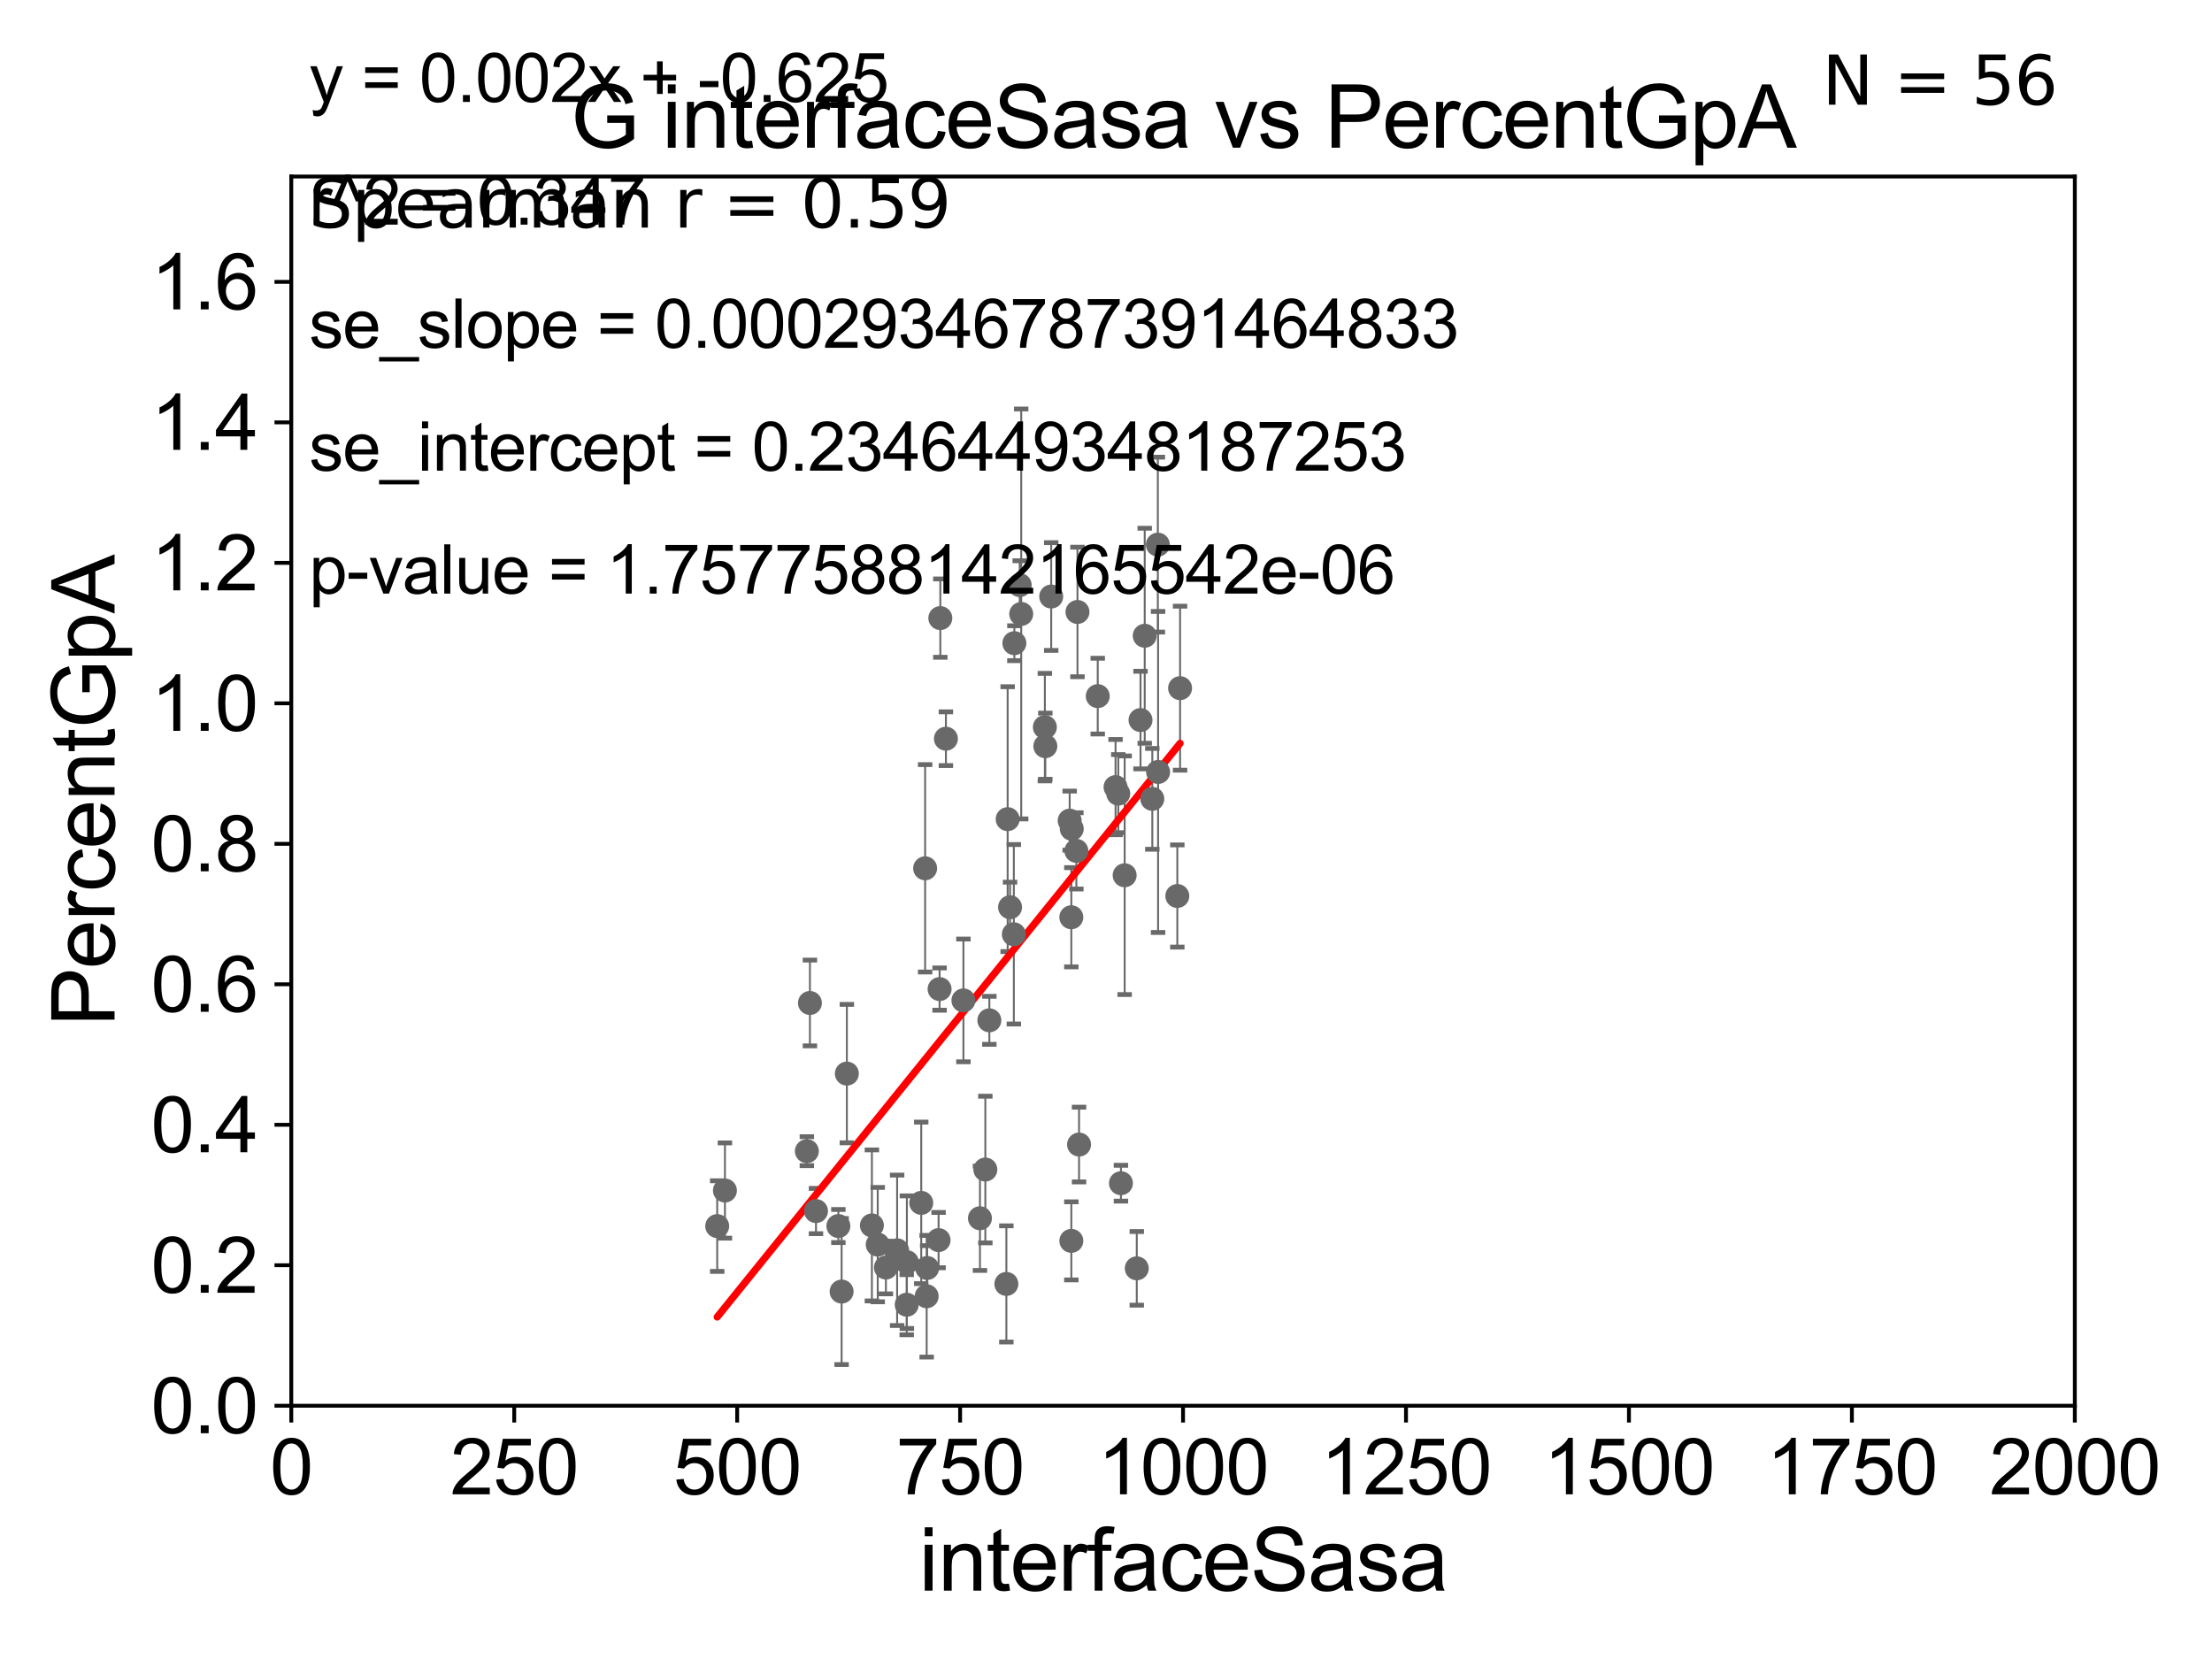 <?xml version="1.0" encoding="utf-8" standalone="no"?>
<!DOCTYPE svg PUBLIC "-//W3C//DTD SVG 1.1//EN"
  "http://www.w3.org/Graphics/SVG/1.1/DTD/svg11.dtd">
<svg xmlns:xlink="http://www.w3.org/1999/xlink" width="460.8pt" height="345.6pt" viewBox="0 0 460.8 345.6" xmlns="http://www.w3.org/2000/svg" version="1.1">
 <defs>
  <style type="text/css">*{stroke-linejoin: round; stroke-linecap: butt}</style>
 </defs>
 <g id="figure_1">
  <g id="patch_1">
   <path d="M 0 345.6 
L 460.8 345.6 
L 460.8 0 
L 0 0 
z
" style="fill: #ffffff"/>
  </g>
  <g id="axes_1">
   <g id="patch_2">
    <path d="M 60.68 292.84 
L 432.225 292.84 
L 432.225 36.775 
L 60.68 36.775 
z
" style="fill: #ffffff"/>
   </g>
   <g id="PathCollection_1">
    <defs>
     <path id="m2e98a25b98" d="M 0 1.118 
C 0.297 1.118 0.581 1 0.791 0.791 
C 1 0.581 1.118 0.297 1.118 0 
C 1.118 -0.297 1 -0.581 0.791 -0.791 
C 0.581 -1 0.297 -1.118 0 -1.118 
C -0.297 -1.118 -0.581 -1 -0.791 -0.791 
C -1 -0.581 -1.118 -0.297 -1.118 0 
C -1.118 0.297 -1 0.581 -0.791 0.791 
C -0.581 1 -0.297 1.118 0 1.118 
z
" style="stroke: #696969"/>
    </defs>
    <g clip-path="url(#p2133a75b98)">
     <use xlink:href="#m2e98a25b98" x="241.253" y="160.814" style="fill: #696969; stroke: #696969"/>
     <use xlink:href="#m2e98a25b98" x="223.181" y="258.495" style="fill: #696969; stroke: #696969"/>
     <use xlink:href="#m2e98a25b98" x="176.416" y="223.65" style="fill: #696969; stroke: #696969"/>
     <use xlink:href="#m2e98a25b98" x="233.513" y="246.482" style="fill: #696969; stroke: #696969"/>
     <use xlink:href="#m2e98a25b98" x="236.811" y="264.219" style="fill: #696969; stroke: #696969"/>
     <use xlink:href="#m2e98a25b98" x="149.409" y="255.418" style="fill: #696969; stroke: #696969"/>
     <use xlink:href="#m2e98a25b98" x="168.722" y="208.938" style="fill: #696969; stroke: #696969"/>
     <use xlink:href="#m2e98a25b98" x="209.645" y="267.466" style="fill: #696969; stroke: #696969"/>
     <use xlink:href="#m2e98a25b98" x="195.525" y="258.335" style="fill: #696969; stroke: #696969"/>
     <use xlink:href="#m2e98a25b98" x="174.648" y="255.406" style="fill: #696969; stroke: #696969"/>
     <use xlink:href="#m2e98a25b98" x="217.762" y="155.446" style="fill: #696969; stroke: #696969"/>
     <use xlink:href="#m2e98a25b98" x="193.041" y="270.034" style="fill: #696969; stroke: #696969"/>
     <use xlink:href="#m2e98a25b98" x="224.786" y="238.43" style="fill: #696969; stroke: #696969"/>
     <use xlink:href="#m2e98a25b98" x="193.149" y="264.146" style="fill: #696969; stroke: #696969"/>
     <use xlink:href="#m2e98a25b98" x="184.551" y="264.045" style="fill: #696969; stroke: #696969"/>
     <use xlink:href="#m2e98a25b98" x="232.388" y="163.969" style="fill: #696969; stroke: #696969"/>
     <use xlink:href="#m2e98a25b98" x="204.143" y="253.784" style="fill: #696969; stroke: #696969"/>
     <use xlink:href="#m2e98a25b98" x="188.885" y="271.795" style="fill: #696969; stroke: #696969"/>
     <use xlink:href="#m2e98a25b98" x="181.631" y="255.278" style="fill: #696969; stroke: #696969"/>
     <use xlink:href="#m2e98a25b98" x="191.91" y="250.581" style="fill: #696969; stroke: #696969"/>
     <use xlink:href="#m2e98a25b98" x="168.083" y="239.809" style="fill: #696969; stroke: #696969"/>
     <use xlink:href="#m2e98a25b98" x="188.919" y="262.939" style="fill: #696969; stroke: #696969"/>
     <use xlink:href="#m2e98a25b98" x="169.987" y="252.283" style="fill: #696969; stroke: #696969"/>
     <use xlink:href="#m2e98a25b98" x="182.846" y="259.271" style="fill: #696969; stroke: #696969"/>
     <use xlink:href="#m2e98a25b98" x="186.89" y="260.463" style="fill: #696969; stroke: #696969"/>
     <use xlink:href="#m2e98a25b98" x="195.733" y="206.043" style="fill: #696969; stroke: #696969"/>
     <use xlink:href="#m2e98a25b98" x="223.177" y="191.082" style="fill: #696969; stroke: #696969"/>
     <use xlink:href="#m2e98a25b98" x="195.887" y="128.76" style="fill: #696969; stroke: #696969"/>
     <use xlink:href="#m2e98a25b98" x="192.723" y="180.884" style="fill: #696969; stroke: #696969"/>
     <use xlink:href="#m2e98a25b98" x="245.832" y="143.356" style="fill: #696969; stroke: #696969"/>
     <use xlink:href="#m2e98a25b98" x="241.201" y="113.457" style="fill: #696969; stroke: #696969"/>
     <use xlink:href="#m2e98a25b98" x="237.591" y="150.001" style="fill: #696969; stroke: #696969"/>
     <use xlink:href="#m2e98a25b98" x="245.258" y="186.652" style="fill: #696969; stroke: #696969"/>
     <use xlink:href="#m2e98a25b98" x="222.832" y="170.955" style="fill: #696969; stroke: #696969"/>
     <use xlink:href="#m2e98a25b98" x="200.697" y="208.407" style="fill: #696969; stroke: #696969"/>
     <use xlink:href="#m2e98a25b98" x="234.286" y="182.332" style="fill: #696969; stroke: #696969"/>
     <use xlink:href="#m2e98a25b98" x="228.68" y="145.017" style="fill: #696969; stroke: #696969"/>
     <use xlink:href="#m2e98a25b98" x="209.913" y="170.644" style="fill: #696969; stroke: #696969"/>
     <use xlink:href="#m2e98a25b98" x="206.101" y="212.55" style="fill: #696969; stroke: #696969"/>
     <use xlink:href="#m2e98a25b98" x="238.466" y="132.439" style="fill: #696969; stroke: #696969"/>
     <use xlink:href="#m2e98a25b98" x="217.665" y="151.474" style="fill: #696969; stroke: #696969"/>
     <use xlink:href="#m2e98a25b98" x="224.457" y="127.485" style="fill: #696969; stroke: #696969"/>
     <use xlink:href="#m2e98a25b98" x="223.268" y="172.647" style="fill: #696969; stroke: #696969"/>
     <use xlink:href="#m2e98a25b98" x="212.426" y="121.894" style="fill: #696969; stroke: #696969"/>
     <use xlink:href="#m2e98a25b98" x="232.958" y="165.328" style="fill: #696969; stroke: #696969"/>
     <use xlink:href="#m2e98a25b98" x="240.047" y="166.416" style="fill: #696969; stroke: #696969"/>
     <use xlink:href="#m2e98a25b98" x="197.05" y="153.884" style="fill: #696969; stroke: #696969"/>
     <use xlink:href="#m2e98a25b98" x="218.986" y="124.27" style="fill: #696969; stroke: #696969"/>
     <use xlink:href="#m2e98a25b98" x="212.737" y="127.898" style="fill: #696969; stroke: #696969"/>
     <use xlink:href="#m2e98a25b98" x="211.312" y="133.988" style="fill: #696969; stroke: #696969"/>
     <use xlink:href="#m2e98a25b98" x="211.202" y="194.625" style="fill: #696969; stroke: #696969"/>
     <use xlink:href="#m2e98a25b98" x="210.413" y="188.992" style="fill: #696969; stroke: #696969"/>
     <use xlink:href="#m2e98a25b98" x="205.265" y="243.637" style="fill: #696969; stroke: #696969"/>
     <use xlink:href="#m2e98a25b98" x="224.229" y="177.251" style="fill: #696969; stroke: #696969"/>
     <use xlink:href="#m2e98a25b98" x="175.322" y="269.055" style="fill: #696969; stroke: #696969"/>
     <use xlink:href="#m2e98a25b98" x="151.016" y="248.006" style="fill: #696969; stroke: #696969"/>
    </g>
   </g>
   <g id="matplotlib.axis_1">
    <g id="xtick_1">
     <g id="line2d_1">
      <defs>
       <path id="m369da8e3d7" d="M 0 0 
L 0 3.5 
" style="stroke: #000000; stroke-width: 0.8"/>
      </defs>
      <g>
       <use xlink:href="#m369da8e3d7" x="60.68" y="292.84" style="stroke: #000000; stroke-width: 0.8"/>
      </g>
     </g>
     <g id="text_1">
      <!-- 0 -->
      <g transform="translate(56.231 311.293)scale(0.16 -0.16)">
       <defs>
        <path id="ArialMT-30" d="M 266 2259 
Q 266 3072 433 3567 
Q 600 4063 929 4331 
Q 1259 4600 1759 4600 
Q 2128 4600 2406 4451 
Q 2684 4303 2865 4023 
Q 3047 3744 3150 3342 
Q 3253 2941 3253 2259 
Q 3253 1453 3087 958 
Q 2922 463 2592 192 
Q 2263 -78 1759 -78 
Q 1097 -78 719 397 
Q 266 969 266 2259 
z
M 844 2259 
Q 844 1131 1108 757 
Q 1372 384 1759 384 
Q 2147 384 2411 759 
Q 2675 1134 2675 2259 
Q 2675 3391 2411 3762 
Q 2147 4134 1753 4134 
Q 1366 4134 1134 3806 
Q 844 3388 844 2259 
z
" transform="scale(0.016)"/>
       </defs>
       <use xlink:href="#ArialMT-30"/>
      </g>
     </g>
    </g>
    <g id="xtick_2">
     <g id="line2d_2">
      <g>
       <use xlink:href="#m369da8e3d7" x="107.123" y="292.84" style="stroke: #000000; stroke-width: 0.8"/>
      </g>
     </g>
     <g id="text_2">
      <!-- 250 -->
      <g transform="translate(93.777 311.293)scale(0.16 -0.16)">
       <defs>
        <path id="ArialMT-32" d="M 3222 541 
L 3222 0 
L 194 0 
Q 188 203 259 391 
Q 375 700 629 1000 
Q 884 1300 1366 1694 
Q 2113 2306 2375 2664 
Q 2638 3022 2638 3341 
Q 2638 3675 2398 3904 
Q 2159 4134 1775 4134 
Q 1369 4134 1125 3890 
Q 881 3647 878 3216 
L 300 3275 
Q 359 3922 746 4261 
Q 1134 4600 1788 4600 
Q 2447 4600 2831 4234 
Q 3216 3869 3216 3328 
Q 3216 3053 3103 2787 
Q 2991 2522 2730 2228 
Q 2469 1934 1863 1422 
Q 1356 997 1212 845 
Q 1069 694 975 541 
L 3222 541 
z
" transform="scale(0.016)"/>
        <path id="ArialMT-35" d="M 266 1200 
L 856 1250 
Q 922 819 1161 601 
Q 1400 384 1738 384 
Q 2144 384 2425 690 
Q 2706 997 2706 1503 
Q 2706 1984 2436 2262 
Q 2166 2541 1728 2541 
Q 1456 2541 1237 2417 
Q 1019 2294 894 2097 
L 366 2166 
L 809 4519 
L 3088 4519 
L 3088 3981 
L 1259 3981 
L 1013 2750 
Q 1425 3038 1878 3038 
Q 2478 3038 2890 2622 
Q 3303 2206 3303 1553 
Q 3303 931 2941 478 
Q 2500 -78 1738 -78 
Q 1113 -78 717 272 
Q 322 622 266 1200 
z
" transform="scale(0.016)"/>
       </defs>
       <use xlink:href="#ArialMT-32"/>
       <use xlink:href="#ArialMT-35" x="55.615"/>
       <use xlink:href="#ArialMT-30" x="111.23"/>
      </g>
     </g>
    </g>
    <g id="xtick_3">
     <g id="line2d_3">
      <g>
       <use xlink:href="#m369da8e3d7" x="153.566" y="292.84" style="stroke: #000000; stroke-width: 0.8"/>
      </g>
     </g>
     <g id="text_3">
      <!-- 500 -->
      <g transform="translate(140.22 311.293)scale(0.16 -0.16)">
       <use xlink:href="#ArialMT-35"/>
       <use xlink:href="#ArialMT-30" x="55.615"/>
       <use xlink:href="#ArialMT-30" x="111.23"/>
      </g>
     </g>
    </g>
    <g id="xtick_4">
     <g id="line2d_4">
      <g>
       <use xlink:href="#m369da8e3d7" x="200.009" y="292.84" style="stroke: #000000; stroke-width: 0.8"/>
      </g>
     </g>
     <g id="text_4">
      <!-- 750 -->
      <g transform="translate(186.663 311.293)scale(0.16 -0.16)">
       <defs>
        <path id="ArialMT-37" d="M 303 3981 
L 303 4522 
L 3269 4522 
L 3269 4084 
Q 2831 3619 2401 2847 
Q 1972 2075 1738 1259 
Q 1569 684 1522 0 
L 944 0 
Q 953 541 1156 1306 
Q 1359 2072 1739 2783 
Q 2119 3494 2547 3981 
L 303 3981 
z
" transform="scale(0.016)"/>
       </defs>
       <use xlink:href="#ArialMT-37"/>
       <use xlink:href="#ArialMT-35" x="55.615"/>
       <use xlink:href="#ArialMT-30" x="111.23"/>
      </g>
     </g>
    </g>
    <g id="xtick_5">
     <g id="line2d_5">
      <g>
       <use xlink:href="#m369da8e3d7" x="246.452" y="292.84" style="stroke: #000000; stroke-width: 0.8"/>
      </g>
     </g>
     <g id="text_5">
      <!-- 1000 -->
      <g transform="translate(228.657 311.293)scale(0.16 -0.16)">
       <defs>
        <path id="ArialMT-31" d="M 2384 0 
L 1822 0 
L 1822 3584 
Q 1619 3391 1289 3197 
Q 959 3003 697 2906 
L 697 3450 
Q 1169 3672 1522 3987 
Q 1875 4303 2022 4600 
L 2384 4600 
L 2384 0 
z
" transform="scale(0.016)"/>
       </defs>
       <use xlink:href="#ArialMT-31"/>
       <use xlink:href="#ArialMT-30" x="55.615"/>
       <use xlink:href="#ArialMT-30" x="111.23"/>
       <use xlink:href="#ArialMT-30" x="166.846"/>
      </g>
     </g>
    </g>
    <g id="xtick_6">
     <g id="line2d_6">
      <g>
       <use xlink:href="#m369da8e3d7" x="292.896" y="292.84" style="stroke: #000000; stroke-width: 0.8"/>
      </g>
     </g>
     <g id="text_6">
      <!-- 1250 -->
      <g transform="translate(275.101 311.293)scale(0.16 -0.16)">
       <use xlink:href="#ArialMT-31"/>
       <use xlink:href="#ArialMT-32" x="55.615"/>
       <use xlink:href="#ArialMT-35" x="111.23"/>
       <use xlink:href="#ArialMT-30" x="166.846"/>
      </g>
     </g>
    </g>
    <g id="xtick_7">
     <g id="line2d_7">
      <g>
       <use xlink:href="#m369da8e3d7" x="339.339" y="292.84" style="stroke: #000000; stroke-width: 0.8"/>
      </g>
     </g>
     <g id="text_7">
      <!-- 1500 -->
      <g transform="translate(321.544 311.293)scale(0.16 -0.16)">
       <use xlink:href="#ArialMT-31"/>
       <use xlink:href="#ArialMT-35" x="55.615"/>
       <use xlink:href="#ArialMT-30" x="111.23"/>
       <use xlink:href="#ArialMT-30" x="166.846"/>
      </g>
     </g>
    </g>
    <g id="xtick_8">
     <g id="line2d_8">
      <g>
       <use xlink:href="#m369da8e3d7" x="385.782" y="292.84" style="stroke: #000000; stroke-width: 0.8"/>
      </g>
     </g>
     <g id="text_8">
      <!-- 1750 -->
      <g transform="translate(367.987 311.293)scale(0.16 -0.16)">
       <use xlink:href="#ArialMT-31"/>
       <use xlink:href="#ArialMT-37" x="55.615"/>
       <use xlink:href="#ArialMT-35" x="111.23"/>
       <use xlink:href="#ArialMT-30" x="166.846"/>
      </g>
     </g>
    </g>
    <g id="xtick_9">
     <g id="line2d_9">
      <g>
       <use xlink:href="#m369da8e3d7" x="432.225" y="292.84" style="stroke: #000000; stroke-width: 0.8"/>
      </g>
     </g>
     <g id="text_9">
      <!-- 2000 -->
      <g transform="translate(414.43 311.293)scale(0.16 -0.16)">
       <use xlink:href="#ArialMT-32"/>
       <use xlink:href="#ArialMT-30" x="55.615"/>
       <use xlink:href="#ArialMT-30" x="111.23"/>
       <use xlink:href="#ArialMT-30" x="166.846"/>
      </g>
     </g>
    </g>
    <g id="text_10">
     <!-- interfaceSasa -->
     <g transform="translate(191.423 331.357)scale(0.18 -0.18)">
      <defs>
       <path id="ArialMT-69" d="M 425 3934 
L 425 4581 
L 988 4581 
L 988 3934 
L 425 3934 
z
M 425 0 
L 425 3319 
L 988 3319 
L 988 0 
L 425 0 
z
" transform="scale(0.016)"/>
       <path id="ArialMT-6e" d="M 422 0 
L 422 3319 
L 928 3319 
L 928 2847 
Q 1294 3394 1984 3394 
Q 2284 3394 2536 3286 
Q 2788 3178 2913 3003 
Q 3038 2828 3088 2588 
Q 3119 2431 3119 2041 
L 3119 0 
L 2556 0 
L 2556 2019 
Q 2556 2363 2490 2533 
Q 2425 2703 2258 2804 
Q 2091 2906 1866 2906 
Q 1506 2906 1245 2678 
Q 984 2450 984 1813 
L 984 0 
L 422 0 
z
" transform="scale(0.016)"/>
       <path id="ArialMT-74" d="M 1650 503 
L 1731 6 
Q 1494 -44 1306 -44 
Q 1000 -44 831 53 
Q 663 150 594 308 
Q 525 466 525 972 
L 525 2881 
L 113 2881 
L 113 3319 
L 525 3319 
L 525 4141 
L 1084 4478 
L 1084 3319 
L 1650 3319 
L 1650 2881 
L 1084 2881 
L 1084 941 
Q 1084 700 1114 631 
Q 1144 563 1211 522 
Q 1278 481 1403 481 
Q 1497 481 1650 503 
z
" transform="scale(0.016)"/>
       <path id="ArialMT-65" d="M 2694 1069 
L 3275 997 
Q 3138 488 2766 206 
Q 2394 -75 1816 -75 
Q 1088 -75 661 373 
Q 234 822 234 1631 
Q 234 2469 665 2931 
Q 1097 3394 1784 3394 
Q 2450 3394 2872 2941 
Q 3294 2488 3294 1666 
Q 3294 1616 3291 1516 
L 816 1516 
Q 847 969 1125 678 
Q 1403 388 1819 388 
Q 2128 388 2347 550 
Q 2566 713 2694 1069 
z
M 847 1978 
L 2700 1978 
Q 2663 2397 2488 2606 
Q 2219 2931 1791 2931 
Q 1403 2931 1139 2672 
Q 875 2413 847 1978 
z
" transform="scale(0.016)"/>
       <path id="ArialMT-72" d="M 416 0 
L 416 3319 
L 922 3319 
L 922 2816 
Q 1116 3169 1280 3281 
Q 1444 3394 1641 3394 
Q 1925 3394 2219 3213 
L 2025 2691 
Q 1819 2813 1613 2813 
Q 1428 2813 1281 2702 
Q 1134 2591 1072 2394 
Q 978 2094 978 1738 
L 978 0 
L 416 0 
z
" transform="scale(0.016)"/>
       <path id="ArialMT-66" d="M 556 0 
L 556 2881 
L 59 2881 
L 59 3319 
L 556 3319 
L 556 3672 
Q 556 4006 616 4169 
Q 697 4388 901 4523 
Q 1106 4659 1475 4659 
Q 1713 4659 2000 4603 
L 1916 4113 
Q 1741 4144 1584 4144 
Q 1328 4144 1222 4034 
Q 1116 3925 1116 3625 
L 1116 3319 
L 1763 3319 
L 1763 2881 
L 1116 2881 
L 1116 0 
L 556 0 
z
" transform="scale(0.016)"/>
       <path id="ArialMT-61" d="M 2588 409 
Q 2275 144 1986 34 
Q 1697 -75 1366 -75 
Q 819 -75 525 192 
Q 231 459 231 875 
Q 231 1119 342 1320 
Q 453 1522 633 1644 
Q 813 1766 1038 1828 
Q 1203 1872 1538 1913 
Q 2219 1994 2541 2106 
Q 2544 2222 2544 2253 
Q 2544 2597 2384 2738 
Q 2169 2928 1744 2928 
Q 1347 2928 1158 2789 
Q 969 2650 878 2297 
L 328 2372 
Q 403 2725 575 2942 
Q 747 3159 1072 3276 
Q 1397 3394 1825 3394 
Q 2250 3394 2515 3294 
Q 2781 3194 2906 3042 
Q 3031 2891 3081 2659 
Q 3109 2516 3109 2141 
L 3109 1391 
Q 3109 606 3145 398 
Q 3181 191 3288 0 
L 2700 0 
Q 2613 175 2588 409 
z
M 2541 1666 
Q 2234 1541 1622 1453 
Q 1275 1403 1131 1340 
Q 988 1278 909 1158 
Q 831 1038 831 891 
Q 831 666 1001 516 
Q 1172 366 1500 366 
Q 1825 366 2078 508 
Q 2331 650 2450 897 
Q 2541 1088 2541 1459 
L 2541 1666 
z
" transform="scale(0.016)"/>
       <path id="ArialMT-63" d="M 2588 1216 
L 3141 1144 
Q 3050 572 2676 248 
Q 2303 -75 1759 -75 
Q 1078 -75 664 370 
Q 250 816 250 1647 
Q 250 2184 428 2587 
Q 606 2991 970 3192 
Q 1334 3394 1763 3394 
Q 2303 3394 2647 3120 
Q 2991 2847 3088 2344 
L 2541 2259 
Q 2463 2594 2264 2762 
Q 2066 2931 1784 2931 
Q 1359 2931 1093 2626 
Q 828 2322 828 1663 
Q 828 994 1084 691 
Q 1341 388 1753 388 
Q 2084 388 2306 591 
Q 2528 794 2588 1216 
z
" transform="scale(0.016)"/>
       <path id="ArialMT-53" d="M 288 1472 
L 859 1522 
Q 900 1178 1048 958 
Q 1197 738 1509 602 
Q 1822 466 2213 466 
Q 2559 466 2825 569 
Q 3091 672 3220 851 
Q 3350 1031 3350 1244 
Q 3350 1459 3225 1620 
Q 3100 1781 2813 1891 
Q 2628 1963 1997 2114 
Q 1366 2266 1113 2400 
Q 784 2572 623 2826 
Q 463 3081 463 3397 
Q 463 3744 659 4045 
Q 856 4347 1234 4503 
Q 1613 4659 2075 4659 
Q 2584 4659 2973 4495 
Q 3363 4331 3572 4012 
Q 3781 3694 3797 3291 
L 3216 3247 
Q 3169 3681 2898 3903 
Q 2628 4125 2100 4125 
Q 1550 4125 1298 3923 
Q 1047 3722 1047 3438 
Q 1047 3191 1225 3031 
Q 1400 2872 2139 2705 
Q 2878 2538 3153 2413 
Q 3553 2228 3743 1945 
Q 3934 1663 3934 1294 
Q 3934 928 3725 604 
Q 3516 281 3123 101 
Q 2731 -78 2241 -78 
Q 1619 -78 1198 103 
Q 778 284 539 648 
Q 300 1013 288 1472 
z
" transform="scale(0.016)"/>
       <path id="ArialMT-73" d="M 197 991 
L 753 1078 
Q 800 744 1014 566 
Q 1228 388 1613 388 
Q 2000 388 2187 545 
Q 2375 703 2375 916 
Q 2375 1106 2209 1216 
Q 2094 1291 1634 1406 
Q 1016 1563 777 1677 
Q 538 1791 414 1992 
Q 291 2194 291 2438 
Q 291 2659 392 2848 
Q 494 3038 669 3163 
Q 800 3259 1026 3326 
Q 1253 3394 1513 3394 
Q 1903 3394 2198 3281 
Q 2494 3169 2634 2976 
Q 2775 2784 2828 2463 
L 2278 2388 
Q 2241 2644 2061 2787 
Q 1881 2931 1553 2931 
Q 1166 2931 1000 2803 
Q 834 2675 834 2503 
Q 834 2394 903 2306 
Q 972 2216 1119 2156 
Q 1203 2125 1616 2013 
Q 2213 1853 2448 1751 
Q 2684 1650 2818 1456 
Q 2953 1263 2953 975 
Q 2953 694 2789 445 
Q 2625 197 2315 61 
Q 2006 -75 1616 -75 
Q 969 -75 630 194 
Q 291 463 197 991 
z
" transform="scale(0.016)"/>
      </defs>
      <use xlink:href="#ArialMT-69"/>
      <use xlink:href="#ArialMT-6e" x="22.217"/>
      <use xlink:href="#ArialMT-74" x="77.832"/>
      <use xlink:href="#ArialMT-65" x="105.615"/>
      <use xlink:href="#ArialMT-72" x="161.23"/>
      <use xlink:href="#ArialMT-66" x="194.531"/>
      <use xlink:href="#ArialMT-61" x="222.314"/>
      <use xlink:href="#ArialMT-63" x="277.93"/>
      <use xlink:href="#ArialMT-65" x="327.93"/>
      <use xlink:href="#ArialMT-53" x="383.545"/>
      <use xlink:href="#ArialMT-61" x="450.244"/>
      <use xlink:href="#ArialMT-73" x="505.859"/>
      <use xlink:href="#ArialMT-61" x="555.859"/>
     </g>
    </g>
   </g>
   <g id="matplotlib.axis_2">
    <g id="ytick_1">
     <g id="line2d_10">
      <defs>
       <path id="me7fb6b9399" d="M 0 0 
L -3.5 0 
" style="stroke: #000000; stroke-width: 0.8"/>
      </defs>
      <g>
       <use xlink:href="#me7fb6b9399" x="60.68" y="292.84" style="stroke: #000000; stroke-width: 0.8"/>
      </g>
     </g>
     <g id="text_11">
      <!-- 0.0 -->
      <g transform="translate(31.44 298.566)scale(0.16 -0.16)">
       <defs>
        <path id="ArialMT-2e" d="M 581 0 
L 581 641 
L 1222 641 
L 1222 0 
L 581 0 
z
" transform="scale(0.016)"/>
       </defs>
       <use xlink:href="#ArialMT-30"/>
       <use xlink:href="#ArialMT-2e" x="55.615"/>
       <use xlink:href="#ArialMT-30" x="83.398"/>
      </g>
     </g>
    </g>
    <g id="ytick_2">
     <g id="line2d_11">
      <g>
       <use xlink:href="#me7fb6b9399" x="60.68" y="263.575" style="stroke: #000000; stroke-width: 0.8"/>
      </g>
     </g>
     <g id="text_12">
      <!-- 0.2 -->
      <g transform="translate(31.44 269.302)scale(0.16 -0.16)">
       <use xlink:href="#ArialMT-30"/>
       <use xlink:href="#ArialMT-2e" x="55.615"/>
       <use xlink:href="#ArialMT-32" x="83.398"/>
      </g>
     </g>
    </g>
    <g id="ytick_3">
     <g id="line2d_12">
      <g>
       <use xlink:href="#me7fb6b9399" x="60.68" y="234.311" style="stroke: #000000; stroke-width: 0.8"/>
      </g>
     </g>
     <g id="text_13">
      <!-- 0.4 -->
      <g transform="translate(31.44 240.037)scale(0.16 -0.16)">
       <defs>
        <path id="ArialMT-34" d="M 2069 0 
L 2069 1097 
L 81 1097 
L 81 1613 
L 2172 4581 
L 2631 4581 
L 2631 1613 
L 3250 1613 
L 3250 1097 
L 2631 1097 
L 2631 0 
L 2069 0 
z
M 2069 1613 
L 2069 3678 
L 634 1613 
L 2069 1613 
z
" transform="scale(0.016)"/>
       </defs>
       <use xlink:href="#ArialMT-30"/>
       <use xlink:href="#ArialMT-2e" x="55.615"/>
       <use xlink:href="#ArialMT-34" x="83.398"/>
      </g>
     </g>
    </g>
    <g id="ytick_4">
     <g id="line2d_13">
      <g>
       <use xlink:href="#me7fb6b9399" x="60.68" y="205.046" style="stroke: #000000; stroke-width: 0.8"/>
      </g>
     </g>
     <g id="text_14">
      <!-- 0.6 -->
      <g transform="translate(31.44 210.772)scale(0.16 -0.16)">
       <defs>
        <path id="ArialMT-36" d="M 3184 3459 
L 2625 3416 
Q 2550 3747 2413 3897 
Q 2184 4138 1850 4138 
Q 1581 4138 1378 3988 
Q 1113 3794 959 3422 
Q 806 3050 800 2363 
Q 1003 2672 1297 2822 
Q 1591 2972 1913 2972 
Q 2475 2972 2870 2558 
Q 3266 2144 3266 1488 
Q 3266 1056 3080 686 
Q 2894 316 2569 119 
Q 2244 -78 1831 -78 
Q 1128 -78 684 439 
Q 241 956 241 2144 
Q 241 3472 731 4075 
Q 1159 4600 1884 4600 
Q 2425 4600 2770 4297 
Q 3116 3994 3184 3459 
z
M 888 1484 
Q 888 1194 1011 928 
Q 1134 663 1356 523 
Q 1578 384 1822 384 
Q 2178 384 2434 671 
Q 2691 959 2691 1453 
Q 2691 1928 2437 2201 
Q 2184 2475 1800 2475 
Q 1419 2475 1153 2201 
Q 888 1928 888 1484 
z
" transform="scale(0.016)"/>
       </defs>
       <use xlink:href="#ArialMT-30"/>
       <use xlink:href="#ArialMT-2e" x="55.615"/>
       <use xlink:href="#ArialMT-36" x="83.398"/>
      </g>
     </g>
    </g>
    <g id="ytick_5">
     <g id="line2d_14">
      <g>
       <use xlink:href="#me7fb6b9399" x="60.68" y="175.782" style="stroke: #000000; stroke-width: 0.8"/>
      </g>
     </g>
     <g id="text_15">
      <!-- 0.8 -->
      <g transform="translate(31.44 181.508)scale(0.16 -0.16)">
       <defs>
        <path id="ArialMT-38" d="M 1131 2484 
Q 781 2613 612 2850 
Q 444 3088 444 3419 
Q 444 3919 803 4259 
Q 1163 4600 1759 4600 
Q 2359 4600 2725 4251 
Q 3091 3903 3091 3403 
Q 3091 3084 2923 2848 
Q 2756 2613 2416 2484 
Q 2838 2347 3058 2040 
Q 3278 1734 3278 1309 
Q 3278 722 2862 322 
Q 2447 -78 1769 -78 
Q 1091 -78 675 323 
Q 259 725 259 1325 
Q 259 1772 486 2073 
Q 713 2375 1131 2484 
z
M 1019 3438 
Q 1019 3113 1228 2906 
Q 1438 2700 1772 2700 
Q 2097 2700 2305 2904 
Q 2513 3109 2513 3406 
Q 2513 3716 2298 3927 
Q 2084 4138 1766 4138 
Q 1444 4138 1231 3931 
Q 1019 3725 1019 3438 
z
M 838 1322 
Q 838 1081 952 856 
Q 1066 631 1291 507 
Q 1516 384 1775 384 
Q 2178 384 2440 643 
Q 2703 903 2703 1303 
Q 2703 1709 2433 1975 
Q 2163 2241 1756 2241 
Q 1359 2241 1098 1978 
Q 838 1716 838 1322 
z
" transform="scale(0.016)"/>
       </defs>
       <use xlink:href="#ArialMT-30"/>
       <use xlink:href="#ArialMT-2e" x="55.615"/>
       <use xlink:href="#ArialMT-38" x="83.398"/>
      </g>
     </g>
    </g>
    <g id="ytick_6">
     <g id="line2d_15">
      <g>
       <use xlink:href="#me7fb6b9399" x="60.68" y="146.517" style="stroke: #000000; stroke-width: 0.8"/>
      </g>
     </g>
     <g id="text_16">
      <!-- 1.0 -->
      <g transform="translate(31.44 152.243)scale(0.16 -0.16)">
       <use xlink:href="#ArialMT-31"/>
       <use xlink:href="#ArialMT-2e" x="55.615"/>
       <use xlink:href="#ArialMT-30" x="83.398"/>
      </g>
     </g>
    </g>
    <g id="ytick_7">
     <g id="line2d_16">
      <g>
       <use xlink:href="#me7fb6b9399" x="60.68" y="117.252" style="stroke: #000000; stroke-width: 0.8"/>
      </g>
     </g>
     <g id="text_17">
      <!-- 1.2 -->
      <g transform="translate(31.44 122.979)scale(0.16 -0.16)">
       <use xlink:href="#ArialMT-31"/>
       <use xlink:href="#ArialMT-2e" x="55.615"/>
       <use xlink:href="#ArialMT-32" x="83.398"/>
      </g>
     </g>
    </g>
    <g id="ytick_8">
     <g id="line2d_17">
      <g>
       <use xlink:href="#me7fb6b9399" x="60.68" y="87.988" style="stroke: #000000; stroke-width: 0.8"/>
      </g>
     </g>
     <g id="text_18">
      <!-- 1.4 -->
      <g transform="translate(31.44 93.714)scale(0.16 -0.16)">
       <use xlink:href="#ArialMT-31"/>
       <use xlink:href="#ArialMT-2e" x="55.615"/>
       <use xlink:href="#ArialMT-34" x="83.398"/>
      </g>
     </g>
    </g>
    <g id="ytick_9">
     <g id="line2d_18">
      <g>
       <use xlink:href="#me7fb6b9399" x="60.68" y="58.723" style="stroke: #000000; stroke-width: 0.8"/>
      </g>
     </g>
     <g id="text_19">
      <!-- 1.6 -->
      <g transform="translate(31.44 64.45)scale(0.16 -0.16)">
       <use xlink:href="#ArialMT-31"/>
       <use xlink:href="#ArialMT-2e" x="55.615"/>
       <use xlink:href="#ArialMT-36" x="83.398"/>
      </g>
     </g>
    </g>
    <g id="text_20">
     <!-- PercentGpA -->
     <g transform="translate(23.863 213.831)rotate(-90)scale(0.18 -0.18)">
      <defs>
       <path id="ArialMT-50" d="M 494 0 
L 494 4581 
L 2222 4581 
Q 2678 4581 2919 4538 
Q 3256 4481 3484 4323 
Q 3713 4166 3852 3881 
Q 3991 3597 3991 3256 
Q 3991 2672 3619 2267 
Q 3247 1863 2275 1863 
L 1100 1863 
L 1100 0 
L 494 0 
z
M 1100 2403 
L 2284 2403 
Q 2872 2403 3119 2622 
Q 3366 2841 3366 3238 
Q 3366 3525 3220 3729 
Q 3075 3934 2838 4000 
Q 2684 4041 2272 4041 
L 1100 4041 
L 1100 2403 
z
" transform="scale(0.016)"/>
       <path id="ArialMT-47" d="M 2638 1797 
L 2638 2334 
L 4578 2338 
L 4578 638 
Q 4131 281 3656 101 
Q 3181 -78 2681 -78 
Q 2006 -78 1454 211 
Q 903 500 622 1047 
Q 341 1594 341 2269 
Q 341 2938 620 3517 
Q 900 4097 1425 4378 
Q 1950 4659 2634 4659 
Q 3131 4659 3532 4498 
Q 3934 4338 4162 4050 
Q 4391 3763 4509 3300 
L 3963 3150 
Q 3859 3500 3706 3700 
Q 3553 3900 3268 4020 
Q 2984 4141 2638 4141 
Q 2222 4141 1919 4014 
Q 1616 3888 1430 3681 
Q 1244 3475 1141 3228 
Q 966 2803 966 2306 
Q 966 1694 1177 1281 
Q 1388 869 1791 669 
Q 2194 469 2647 469 
Q 3041 469 3416 620 
Q 3791 772 3984 944 
L 3984 1797 
L 2638 1797 
z
" transform="scale(0.016)"/>
       <path id="ArialMT-70" d="M 422 -1272 
L 422 3319 
L 934 3319 
L 934 2888 
Q 1116 3141 1344 3267 
Q 1572 3394 1897 3394 
Q 2322 3394 2647 3175 
Q 2972 2956 3137 2557 
Q 3303 2159 3303 1684 
Q 3303 1175 3120 767 
Q 2938 359 2589 142 
Q 2241 -75 1856 -75 
Q 1575 -75 1351 44 
Q 1128 163 984 344 
L 984 -1272 
L 422 -1272 
z
M 931 1641 
Q 931 1000 1190 694 
Q 1450 388 1819 388 
Q 2194 388 2461 705 
Q 2728 1022 2728 1688 
Q 2728 2322 2467 2637 
Q 2206 2953 1844 2953 
Q 1484 2953 1207 2617 
Q 931 2281 931 1641 
z
" transform="scale(0.016)"/>
       <path id="ArialMT-41" d="M -9 0 
L 1750 4581 
L 2403 4581 
L 4278 0 
L 3588 0 
L 3053 1388 
L 1138 1388 
L 634 0 
L -9 0 
z
M 1313 1881 
L 2866 1881 
L 2388 3150 
Q 2169 3728 2063 4100 
Q 1975 3659 1816 3225 
L 1313 1881 
z
" transform="scale(0.016)"/>
      </defs>
      <use xlink:href="#ArialMT-50"/>
      <use xlink:href="#ArialMT-65" x="66.699"/>
      <use xlink:href="#ArialMT-72" x="122.314"/>
      <use xlink:href="#ArialMT-63" x="155.615"/>
      <use xlink:href="#ArialMT-65" x="205.615"/>
      <use xlink:href="#ArialMT-6e" x="261.23"/>
      <use xlink:href="#ArialMT-74" x="316.846"/>
      <use xlink:href="#ArialMT-47" x="344.629"/>
      <use xlink:href="#ArialMT-70" x="422.412"/>
      <use xlink:href="#ArialMT-41" x="478.027"/>
     </g>
    </g>
   </g>
   <g id="LineCollection_1">
    <path d="M 241.253 194.248 
L 241.253 127.379 
" clip-path="url(#p2133a75b98)" style="fill: none; stroke: #696969; stroke-width: 0.4"/>
    <path d="M 223.181 266.629 
L 223.181 250.361 
" clip-path="url(#p2133a75b98)" style="fill: none; stroke: #696969; stroke-width: 0.4"/>
    <path d="M 176.416 238.066 
L 176.416 209.234 
" clip-path="url(#p2133a75b98)" style="fill: none; stroke: #696969; stroke-width: 0.4"/>
    <path d="M 233.513 250.215 
L 233.513 242.748 
" clip-path="url(#p2133a75b98)" style="fill: none; stroke: #696969; stroke-width: 0.4"/>
    <path d="M 236.811 271.889 
L 236.811 256.548 
" clip-path="url(#p2133a75b98)" style="fill: none; stroke: #696969; stroke-width: 0.4"/>
    <path d="M 149.409 264.856 
L 149.409 245.979 
" clip-path="url(#p2133a75b98)" style="fill: none; stroke: #696969; stroke-width: 0.4"/>
    <path d="M 168.722 217.872 
L 168.722 200.004 
" clip-path="url(#p2133a75b98)" style="fill: none; stroke: #696969; stroke-width: 0.4"/>
    <path d="M 209.645 279.568 
L 209.645 255.365 
" clip-path="url(#p2133a75b98)" style="fill: none; stroke: #696969; stroke-width: 0.4"/>
    <path d="M 195.525 264.093 
L 195.525 252.577 
" clip-path="url(#p2133a75b98)" style="fill: none; stroke: #696969; stroke-width: 0.4"/>
    <path d="M 174.648 258.849 
L 174.648 251.962 
" clip-path="url(#p2133a75b98)" style="fill: none; stroke: #696969; stroke-width: 0.4"/>
    <path d="M 217.762 162.332 
L 217.762 148.56 
" clip-path="url(#p2133a75b98)" style="fill: none; stroke: #696969; stroke-width: 0.4"/>
    <path d="M 193.041 282.705 
L 193.041 257.362 
" clip-path="url(#p2133a75b98)" style="fill: none; stroke: #696969; stroke-width: 0.4"/>
    <path d="M 224.786 246.215 
L 224.786 230.645 
" clip-path="url(#p2133a75b98)" style="fill: none; stroke: #696969; stroke-width: 0.4"/>
    <path d="M 193.149 268.803 
L 193.149 259.488 
" clip-path="url(#p2133a75b98)" style="fill: none; stroke: #696969; stroke-width: 0.4"/>
    <path d="M 184.551 269.528 
L 184.551 258.562 
" clip-path="url(#p2133a75b98)" style="fill: none; stroke: #696969; stroke-width: 0.4"/>
    <path d="M 232.388 173.889 
L 232.388 154.049 
" clip-path="url(#p2133a75b98)" style="fill: none; stroke: #696969; stroke-width: 0.4"/>
    <path d="M 204.143 264.653 
L 204.143 242.914 
" clip-path="url(#p2133a75b98)" style="fill: none; stroke: #696969; stroke-width: 0.4"/>
    <path d="M 188.885 278.056 
L 188.885 265.534 
" clip-path="url(#p2133a75b98)" style="fill: none; stroke: #696969; stroke-width: 0.4"/>
    <path d="M 181.631 271.005 
L 181.631 239.552 
" clip-path="url(#p2133a75b98)" style="fill: none; stroke: #696969; stroke-width: 0.4"/>
    <path d="M 191.91 267.408 
L 191.91 233.754 
" clip-path="url(#p2133a75b98)" style="fill: none; stroke: #696969; stroke-width: 0.4"/>
    <path d="M 168.083 242.825 
L 168.083 236.793 
" clip-path="url(#p2133a75b98)" style="fill: none; stroke: #696969; stroke-width: 0.4"/>
    <path d="M 188.919 276.751 
L 188.919 249.126 
" clip-path="url(#p2133a75b98)" style="fill: none; stroke: #696969; stroke-width: 0.4"/>
    <path d="M 169.987 257 
L 169.987 247.566 
" clip-path="url(#p2133a75b98)" style="fill: none; stroke: #696969; stroke-width: 0.4"/>
    <path d="M 182.846 271.182 
L 182.846 247.36 
" clip-path="url(#p2133a75b98)" style="fill: none; stroke: #696969; stroke-width: 0.4"/>
    <path d="M 186.89 276.132 
L 186.89 244.794 
" clip-path="url(#p2133a75b98)" style="fill: none; stroke: #696969; stroke-width: 0.4"/>
    <path d="M 195.733 210.445 
L 195.733 201.642 
" clip-path="url(#p2133a75b98)" style="fill: none; stroke: #696969; stroke-width: 0.4"/>
    <path d="M 223.177 201.42 
L 223.177 180.744 
" clip-path="url(#p2133a75b98)" style="fill: none; stroke: #696969; stroke-width: 0.4"/>
    <path d="M 195.887 136.924 
L 195.887 120.597 
" clip-path="url(#p2133a75b98)" style="fill: none; stroke: #696969; stroke-width: 0.4"/>
    <path d="M 192.723 202.485 
L 192.723 159.282 
" clip-path="url(#p2133a75b98)" style="fill: none; stroke: #696969; stroke-width: 0.4"/>
    <path d="M 245.832 160.438 
L 245.832 126.274 
" clip-path="url(#p2133a75b98)" style="fill: none; stroke: #696969; stroke-width: 0.4"/>
    <path d="M 241.201 131.674 
L 241.201 95.24 
" clip-path="url(#p2133a75b98)" style="fill: none; stroke: #696969; stroke-width: 0.4"/>
    <path d="M 237.591 160.164 
L 237.591 139.838 
" clip-path="url(#p2133a75b98)" style="fill: none; stroke: #696969; stroke-width: 0.4"/>
    <path d="M 245.258 197.295 
L 245.258 176.008 
" clip-path="url(#p2133a75b98)" style="fill: none; stroke: #696969; stroke-width: 0.4"/>
    <path d="M 222.832 177.108 
L 222.832 164.801 
" clip-path="url(#p2133a75b98)" style="fill: none; stroke: #696969; stroke-width: 0.4"/>
    <path d="M 200.697 221.193 
L 200.697 195.622 
" clip-path="url(#p2133a75b98)" style="fill: none; stroke: #696969; stroke-width: 0.4"/>
    <path d="M 234.286 207.184 
L 234.286 157.479 
" clip-path="url(#p2133a75b98)" style="fill: none; stroke: #696969; stroke-width: 0.4"/>
    <path d="M 228.68 152.909 
L 228.68 137.124 
" clip-path="url(#p2133a75b98)" style="fill: none; stroke: #696969; stroke-width: 0.4"/>
    <path d="M 209.913 198.23 
L 209.913 143.057 
" clip-path="url(#p2133a75b98)" style="fill: none; stroke: #696969; stroke-width: 0.4"/>
    <path d="M 206.101 217.551 
L 206.101 207.55 
" clip-path="url(#p2133a75b98)" style="fill: none; stroke: #696969; stroke-width: 0.4"/>
    <path d="M 238.466 154.832 
L 238.466 110.045 
" clip-path="url(#p2133a75b98)" style="fill: none; stroke: #696969; stroke-width: 0.4"/>
    <path d="M 217.665 162.668 
L 217.665 140.279 
" clip-path="url(#p2133a75b98)" style="fill: none; stroke: #696969; stroke-width: 0.4"/>
    <path d="M 224.457 140.978 
L 224.457 113.992 
" clip-path="url(#p2133a75b98)" style="fill: none; stroke: #696969; stroke-width: 0.4"/>
    <path d="M 223.268 173.156 
L 223.268 172.138 
" clip-path="url(#p2133a75b98)" style="fill: none; stroke: #696969; stroke-width: 0.4"/>
    <path d="M 212.426 126.971 
L 212.426 116.817 
" clip-path="url(#p2133a75b98)" style="fill: none; stroke: #696969; stroke-width: 0.4"/>
    <path d="M 232.958 173.462 
L 232.958 157.194 
" clip-path="url(#p2133a75b98)" style="fill: none; stroke: #696969; stroke-width: 0.4"/>
    <path d="M 240.047 176.919 
L 240.047 155.913 
" clip-path="url(#p2133a75b98)" style="fill: none; stroke: #696969; stroke-width: 0.4"/>
    <path d="M 197.05 159.478 
L 197.05 148.29 
" clip-path="url(#p2133a75b98)" style="fill: none; stroke: #696969; stroke-width: 0.4"/>
    <path d="M 218.986 135.492 
L 218.986 113.048 
" clip-path="url(#p2133a75b98)" style="fill: none; stroke: #696969; stroke-width: 0.4"/>
    <path d="M 212.737 170.595 
L 212.737 85.201 
" clip-path="url(#p2133a75b98)" style="fill: none; stroke: #696969; stroke-width: 0.4"/>
    <path d="M 211.312 137.624 
L 211.312 130.353 
" clip-path="url(#p2133a75b98)" style="fill: none; stroke: #696969; stroke-width: 0.4"/>
    <path d="M 211.202 213.318 
L 211.202 175.933 
" clip-path="url(#p2133a75b98)" style="fill: none; stroke: #696969; stroke-width: 0.4"/>
    <path d="M 210.413 194.214 
L 210.413 183.77 
" clip-path="url(#p2133a75b98)" style="fill: none; stroke: #696969; stroke-width: 0.4"/>
    <path d="M 205.265 258.912 
L 205.265 228.361 
" clip-path="url(#p2133a75b98)" style="fill: none; stroke: #696969; stroke-width: 0.4"/>
    <path d="M 224.229 185.195 
L 224.229 169.307 
" clip-path="url(#p2133a75b98)" style="fill: none; stroke: #696969; stroke-width: 0.4"/>
    <path d="M 175.322 284.266 
L 175.322 253.845 
" clip-path="url(#p2133a75b98)" style="fill: none; stroke: #696969; stroke-width: 0.4"/>
    <path d="M 151.016 257.928 
L 151.016 238.085 
" clip-path="url(#p2133a75b98)" style="fill: none; stroke: #696969; stroke-width: 0.4"/>
   </g>
   <g id="line2d_19">
    <defs>
     <path id="m0aebeabbaa" d="M 1.5 0 
L -1.5 -0 
" style="stroke: #696969"/>
    </defs>
    <g clip-path="url(#p2133a75b98)">
     <use xlink:href="#m0aebeabbaa" x="241.253" y="194.248" style="fill: #696969; stroke: #696969"/>
     <use xlink:href="#m0aebeabbaa" x="223.181" y="266.629" style="fill: #696969; stroke: #696969"/>
     <use xlink:href="#m0aebeabbaa" x="176.416" y="238.066" style="fill: #696969; stroke: #696969"/>
     <use xlink:href="#m0aebeabbaa" x="233.513" y="250.215" style="fill: #696969; stroke: #696969"/>
     <use xlink:href="#m0aebeabbaa" x="236.811" y="271.889" style="fill: #696969; stroke: #696969"/>
     <use xlink:href="#m0aebeabbaa" x="149.409" y="264.856" style="fill: #696969; stroke: #696969"/>
     <use xlink:href="#m0aebeabbaa" x="168.722" y="217.872" style="fill: #696969; stroke: #696969"/>
     <use xlink:href="#m0aebeabbaa" x="209.645" y="279.568" style="fill: #696969; stroke: #696969"/>
     <use xlink:href="#m0aebeabbaa" x="195.525" y="264.093" style="fill: #696969; stroke: #696969"/>
     <use xlink:href="#m0aebeabbaa" x="174.648" y="258.849" style="fill: #696969; stroke: #696969"/>
     <use xlink:href="#m0aebeabbaa" x="217.762" y="162.332" style="fill: #696969; stroke: #696969"/>
     <use xlink:href="#m0aebeabbaa" x="193.041" y="282.705" style="fill: #696969; stroke: #696969"/>
     <use xlink:href="#m0aebeabbaa" x="224.786" y="246.215" style="fill: #696969; stroke: #696969"/>
     <use xlink:href="#m0aebeabbaa" x="193.149" y="268.803" style="fill: #696969; stroke: #696969"/>
     <use xlink:href="#m0aebeabbaa" x="184.551" y="269.528" style="fill: #696969; stroke: #696969"/>
     <use xlink:href="#m0aebeabbaa" x="232.388" y="173.889" style="fill: #696969; stroke: #696969"/>
     <use xlink:href="#m0aebeabbaa" x="204.143" y="264.653" style="fill: #696969; stroke: #696969"/>
     <use xlink:href="#m0aebeabbaa" x="188.885" y="278.056" style="fill: #696969; stroke: #696969"/>
     <use xlink:href="#m0aebeabbaa" x="181.631" y="271.005" style="fill: #696969; stroke: #696969"/>
     <use xlink:href="#m0aebeabbaa" x="191.91" y="267.408" style="fill: #696969; stroke: #696969"/>
     <use xlink:href="#m0aebeabbaa" x="168.083" y="242.825" style="fill: #696969; stroke: #696969"/>
     <use xlink:href="#m0aebeabbaa" x="188.919" y="276.751" style="fill: #696969; stroke: #696969"/>
     <use xlink:href="#m0aebeabbaa" x="169.987" y="257" style="fill: #696969; stroke: #696969"/>
     <use xlink:href="#m0aebeabbaa" x="182.846" y="271.182" style="fill: #696969; stroke: #696969"/>
     <use xlink:href="#m0aebeabbaa" x="186.89" y="276.132" style="fill: #696969; stroke: #696969"/>
     <use xlink:href="#m0aebeabbaa" x="195.733" y="210.445" style="fill: #696969; stroke: #696969"/>
     <use xlink:href="#m0aebeabbaa" x="223.177" y="201.42" style="fill: #696969; stroke: #696969"/>
     <use xlink:href="#m0aebeabbaa" x="195.887" y="136.924" style="fill: #696969; stroke: #696969"/>
     <use xlink:href="#m0aebeabbaa" x="192.723" y="202.485" style="fill: #696969; stroke: #696969"/>
     <use xlink:href="#m0aebeabbaa" x="245.832" y="160.438" style="fill: #696969; stroke: #696969"/>
     <use xlink:href="#m0aebeabbaa" x="241.201" y="131.674" style="fill: #696969; stroke: #696969"/>
     <use xlink:href="#m0aebeabbaa" x="237.591" y="160.164" style="fill: #696969; stroke: #696969"/>
     <use xlink:href="#m0aebeabbaa" x="245.258" y="197.295" style="fill: #696969; stroke: #696969"/>
     <use xlink:href="#m0aebeabbaa" x="222.832" y="177.108" style="fill: #696969; stroke: #696969"/>
     <use xlink:href="#m0aebeabbaa" x="200.697" y="221.193" style="fill: #696969; stroke: #696969"/>
     <use xlink:href="#m0aebeabbaa" x="234.286" y="207.184" style="fill: #696969; stroke: #696969"/>
     <use xlink:href="#m0aebeabbaa" x="228.68" y="152.909" style="fill: #696969; stroke: #696969"/>
     <use xlink:href="#m0aebeabbaa" x="209.913" y="198.23" style="fill: #696969; stroke: #696969"/>
     <use xlink:href="#m0aebeabbaa" x="206.101" y="217.551" style="fill: #696969; stroke: #696969"/>
     <use xlink:href="#m0aebeabbaa" x="238.466" y="154.832" style="fill: #696969; stroke: #696969"/>
     <use xlink:href="#m0aebeabbaa" x="217.665" y="162.668" style="fill: #696969; stroke: #696969"/>
     <use xlink:href="#m0aebeabbaa" x="224.457" y="140.978" style="fill: #696969; stroke: #696969"/>
     <use xlink:href="#m0aebeabbaa" x="223.268" y="173.156" style="fill: #696969; stroke: #696969"/>
     <use xlink:href="#m0aebeabbaa" x="212.426" y="126.971" style="fill: #696969; stroke: #696969"/>
     <use xlink:href="#m0aebeabbaa" x="232.958" y="173.462" style="fill: #696969; stroke: #696969"/>
     <use xlink:href="#m0aebeabbaa" x="240.047" y="176.919" style="fill: #696969; stroke: #696969"/>
     <use xlink:href="#m0aebeabbaa" x="197.05" y="159.478" style="fill: #696969; stroke: #696969"/>
     <use xlink:href="#m0aebeabbaa" x="218.986" y="135.492" style="fill: #696969; stroke: #696969"/>
     <use xlink:href="#m0aebeabbaa" x="212.737" y="170.595" style="fill: #696969; stroke: #696969"/>
     <use xlink:href="#m0aebeabbaa" x="211.312" y="137.624" style="fill: #696969; stroke: #696969"/>
     <use xlink:href="#m0aebeabbaa" x="211.202" y="213.318" style="fill: #696969; stroke: #696969"/>
     <use xlink:href="#m0aebeabbaa" x="210.413" y="194.214" style="fill: #696969; stroke: #696969"/>
     <use xlink:href="#m0aebeabbaa" x="205.265" y="258.912" style="fill: #696969; stroke: #696969"/>
     <use xlink:href="#m0aebeabbaa" x="224.229" y="185.195" style="fill: #696969; stroke: #696969"/>
     <use xlink:href="#m0aebeabbaa" x="175.322" y="284.266" style="fill: #696969; stroke: #696969"/>
     <use xlink:href="#m0aebeabbaa" x="151.016" y="257.928" style="fill: #696969; stroke: #696969"/>
    </g>
   </g>
   <g id="line2d_20">
    <g clip-path="url(#p2133a75b98)">
     <use xlink:href="#m0aebeabbaa" x="241.253" y="127.379" style="fill: #696969; stroke: #696969"/>
     <use xlink:href="#m0aebeabbaa" x="223.181" y="250.361" style="fill: #696969; stroke: #696969"/>
     <use xlink:href="#m0aebeabbaa" x="176.416" y="209.234" style="fill: #696969; stroke: #696969"/>
     <use xlink:href="#m0aebeabbaa" x="233.513" y="242.748" style="fill: #696969; stroke: #696969"/>
     <use xlink:href="#m0aebeabbaa" x="236.811" y="256.548" style="fill: #696969; stroke: #696969"/>
     <use xlink:href="#m0aebeabbaa" x="149.409" y="245.979" style="fill: #696969; stroke: #696969"/>
     <use xlink:href="#m0aebeabbaa" x="168.722" y="200.004" style="fill: #696969; stroke: #696969"/>
     <use xlink:href="#m0aebeabbaa" x="209.645" y="255.365" style="fill: #696969; stroke: #696969"/>
     <use xlink:href="#m0aebeabbaa" x="195.525" y="252.577" style="fill: #696969; stroke: #696969"/>
     <use xlink:href="#m0aebeabbaa" x="174.648" y="251.962" style="fill: #696969; stroke: #696969"/>
     <use xlink:href="#m0aebeabbaa" x="217.762" y="148.56" style="fill: #696969; stroke: #696969"/>
     <use xlink:href="#m0aebeabbaa" x="193.041" y="257.362" style="fill: #696969; stroke: #696969"/>
     <use xlink:href="#m0aebeabbaa" x="224.786" y="230.645" style="fill: #696969; stroke: #696969"/>
     <use xlink:href="#m0aebeabbaa" x="193.149" y="259.488" style="fill: #696969; stroke: #696969"/>
     <use xlink:href="#m0aebeabbaa" x="184.551" y="258.562" style="fill: #696969; stroke: #696969"/>
     <use xlink:href="#m0aebeabbaa" x="232.388" y="154.049" style="fill: #696969; stroke: #696969"/>
     <use xlink:href="#m0aebeabbaa" x="204.143" y="242.914" style="fill: #696969; stroke: #696969"/>
     <use xlink:href="#m0aebeabbaa" x="188.885" y="265.534" style="fill: #696969; stroke: #696969"/>
     <use xlink:href="#m0aebeabbaa" x="181.631" y="239.552" style="fill: #696969; stroke: #696969"/>
     <use xlink:href="#m0aebeabbaa" x="191.91" y="233.754" style="fill: #696969; stroke: #696969"/>
     <use xlink:href="#m0aebeabbaa" x="168.083" y="236.793" style="fill: #696969; stroke: #696969"/>
     <use xlink:href="#m0aebeabbaa" x="188.919" y="249.126" style="fill: #696969; stroke: #696969"/>
     <use xlink:href="#m0aebeabbaa" x="169.987" y="247.566" style="fill: #696969; stroke: #696969"/>
     <use xlink:href="#m0aebeabbaa" x="182.846" y="247.36" style="fill: #696969; stroke: #696969"/>
     <use xlink:href="#m0aebeabbaa" x="186.89" y="244.794" style="fill: #696969; stroke: #696969"/>
     <use xlink:href="#m0aebeabbaa" x="195.733" y="201.642" style="fill: #696969; stroke: #696969"/>
     <use xlink:href="#m0aebeabbaa" x="223.177" y="180.744" style="fill: #696969; stroke: #696969"/>
     <use xlink:href="#m0aebeabbaa" x="195.887" y="120.597" style="fill: #696969; stroke: #696969"/>
     <use xlink:href="#m0aebeabbaa" x="192.723" y="159.282" style="fill: #696969; stroke: #696969"/>
     <use xlink:href="#m0aebeabbaa" x="245.832" y="126.274" style="fill: #696969; stroke: #696969"/>
     <use xlink:href="#m0aebeabbaa" x="241.201" y="95.24" style="fill: #696969; stroke: #696969"/>
     <use xlink:href="#m0aebeabbaa" x="237.591" y="139.838" style="fill: #696969; stroke: #696969"/>
     <use xlink:href="#m0aebeabbaa" x="245.258" y="176.008" style="fill: #696969; stroke: #696969"/>
     <use xlink:href="#m0aebeabbaa" x="222.832" y="164.801" style="fill: #696969; stroke: #696969"/>
     <use xlink:href="#m0aebeabbaa" x="200.697" y="195.622" style="fill: #696969; stroke: #696969"/>
     <use xlink:href="#m0aebeabbaa" x="234.286" y="157.479" style="fill: #696969; stroke: #696969"/>
     <use xlink:href="#m0aebeabbaa" x="228.68" y="137.124" style="fill: #696969; stroke: #696969"/>
     <use xlink:href="#m0aebeabbaa" x="209.913" y="143.057" style="fill: #696969; stroke: #696969"/>
     <use xlink:href="#m0aebeabbaa" x="206.101" y="207.55" style="fill: #696969; stroke: #696969"/>
     <use xlink:href="#m0aebeabbaa" x="238.466" y="110.045" style="fill: #696969; stroke: #696969"/>
     <use xlink:href="#m0aebeabbaa" x="217.665" y="140.279" style="fill: #696969; stroke: #696969"/>
     <use xlink:href="#m0aebeabbaa" x="224.457" y="113.992" style="fill: #696969; stroke: #696969"/>
     <use xlink:href="#m0aebeabbaa" x="223.268" y="172.138" style="fill: #696969; stroke: #696969"/>
     <use xlink:href="#m0aebeabbaa" x="212.426" y="116.817" style="fill: #696969; stroke: #696969"/>
     <use xlink:href="#m0aebeabbaa" x="232.958" y="157.194" style="fill: #696969; stroke: #696969"/>
     <use xlink:href="#m0aebeabbaa" x="240.047" y="155.913" style="fill: #696969; stroke: #696969"/>
     <use xlink:href="#m0aebeabbaa" x="197.05" y="148.29" style="fill: #696969; stroke: #696969"/>
     <use xlink:href="#m0aebeabbaa" x="218.986" y="113.048" style="fill: #696969; stroke: #696969"/>
     <use xlink:href="#m0aebeabbaa" x="212.737" y="85.201" style="fill: #696969; stroke: #696969"/>
     <use xlink:href="#m0aebeabbaa" x="211.312" y="130.353" style="fill: #696969; stroke: #696969"/>
     <use xlink:href="#m0aebeabbaa" x="211.202" y="175.933" style="fill: #696969; stroke: #696969"/>
     <use xlink:href="#m0aebeabbaa" x="210.413" y="183.77" style="fill: #696969; stroke: #696969"/>
     <use xlink:href="#m0aebeabbaa" x="205.265" y="228.361" style="fill: #696969; stroke: #696969"/>
     <use xlink:href="#m0aebeabbaa" x="224.229" y="169.307" style="fill: #696969; stroke: #696969"/>
     <use xlink:href="#m0aebeabbaa" x="175.322" y="253.845" style="fill: #696969; stroke: #696969"/>
     <use xlink:href="#m0aebeabbaa" x="151.016" y="238.085" style="fill: #696969; stroke: #696969"/>
    </g>
   </g>
   <g id="line2d_21">
    <path d="M 241.253 160.528 
L 223.181 182.925 
L 176.416 240.883 
L 233.513 170.119 
L 236.811 166.033 
L 149.409 274.355 
L 168.722 250.419 
L 209.645 199.7 
L 195.525 217.201 
L 174.648 243.075 
L 217.762 189.641 
L 193.041 220.279 
L 224.786 180.936 
L 193.149 220.145 
L 184.551 230.801 
L 232.388 171.515 
L 204.143 206.52 
L 188.885 225.429 
L 181.631 234.42 
L 191.91 221.681 
L 168.083 251.211 
L 188.919 225.388 
L 169.987 248.851 
L 182.846 232.914 
L 186.89 227.902 
L 195.733 216.943 
L 223.177 182.93 
L 195.887 216.752 
L 192.723 220.673 
L 245.832 154.852 
L 241.201 160.592 
L 237.591 165.066 
L 245.258 155.564 
L 222.832 183.358 
L 200.697 210.791 
L 234.286 169.161 
L 228.68 176.11 
L 209.913 199.369 
L 206.101 204.093 
L 238.466 163.981 
L 217.665 189.761 
L 224.457 181.343 
L 223.268 182.817 
L 212.426 196.254 
L 232.958 170.808 
L 240.047 162.022 
L 197.05 215.31 
L 218.986 188.124 
L 212.737 195.869 
L 211.312 197.635 
L 211.202 197.771 
L 210.413 198.749 
L 205.265 205.129 
L 224.229 181.627 
L 175.322 242.239 
L 151.016 272.363 
" clip-path="url(#p2133a75b98)" style="fill: none; stroke: #ff0000; stroke-width: 1.5; stroke-linecap: square"/>
   </g>
   <g id="line2d_22">
    <defs>
     <path id="mc607463cce" d="M 0 2 
C 0.53 2 1.039 1.789 1.414 1.414 
C 1.789 1.039 2 0.53 2 0 
C 2 -0.53 1.789 -1.039 1.414 -1.414 
C 1.039 -1.789 0.53 -2 0 -2 
C -0.53 -2 -1.039 -1.789 -1.414 -1.414 
C -1.789 -1.039 -2 -0.53 -2 0 
C -2 0.53 -1.789 1.039 -1.414 1.414 
C -1.039 1.789 -0.53 2 0 2 
z
" style="stroke: #696969"/>
    </defs>
    <g clip-path="url(#p2133a75b98)">
     <use xlink:href="#mc607463cce" x="241.253" y="160.814" style="fill: #696969; stroke: #696969"/>
     <use xlink:href="#mc607463cce" x="223.181" y="258.495" style="fill: #696969; stroke: #696969"/>
     <use xlink:href="#mc607463cce" x="176.416" y="223.65" style="fill: #696969; stroke: #696969"/>
     <use xlink:href="#mc607463cce" x="233.513" y="246.482" style="fill: #696969; stroke: #696969"/>
     <use xlink:href="#mc607463cce" x="236.811" y="264.219" style="fill: #696969; stroke: #696969"/>
     <use xlink:href="#mc607463cce" x="149.409" y="255.418" style="fill: #696969; stroke: #696969"/>
     <use xlink:href="#mc607463cce" x="168.722" y="208.938" style="fill: #696969; stroke: #696969"/>
     <use xlink:href="#mc607463cce" x="209.645" y="267.466" style="fill: #696969; stroke: #696969"/>
     <use xlink:href="#mc607463cce" x="195.525" y="258.335" style="fill: #696969; stroke: #696969"/>
     <use xlink:href="#mc607463cce" x="174.648" y="255.406" style="fill: #696969; stroke: #696969"/>
     <use xlink:href="#mc607463cce" x="217.762" y="155.446" style="fill: #696969; stroke: #696969"/>
     <use xlink:href="#mc607463cce" x="193.041" y="270.034" style="fill: #696969; stroke: #696969"/>
     <use xlink:href="#mc607463cce" x="224.786" y="238.43" style="fill: #696969; stroke: #696969"/>
     <use xlink:href="#mc607463cce" x="193.149" y="264.146" style="fill: #696969; stroke: #696969"/>
     <use xlink:href="#mc607463cce" x="184.551" y="264.045" style="fill: #696969; stroke: #696969"/>
     <use xlink:href="#mc607463cce" x="232.388" y="163.969" style="fill: #696969; stroke: #696969"/>
     <use xlink:href="#mc607463cce" x="204.143" y="253.784" style="fill: #696969; stroke: #696969"/>
     <use xlink:href="#mc607463cce" x="188.885" y="271.795" style="fill: #696969; stroke: #696969"/>
     <use xlink:href="#mc607463cce" x="181.631" y="255.278" style="fill: #696969; stroke: #696969"/>
     <use xlink:href="#mc607463cce" x="191.91" y="250.581" style="fill: #696969; stroke: #696969"/>
     <use xlink:href="#mc607463cce" x="168.083" y="239.809" style="fill: #696969; stroke: #696969"/>
     <use xlink:href="#mc607463cce" x="188.919" y="262.939" style="fill: #696969; stroke: #696969"/>
     <use xlink:href="#mc607463cce" x="169.987" y="252.283" style="fill: #696969; stroke: #696969"/>
     <use xlink:href="#mc607463cce" x="182.846" y="259.271" style="fill: #696969; stroke: #696969"/>
     <use xlink:href="#mc607463cce" x="186.89" y="260.463" style="fill: #696969; stroke: #696969"/>
     <use xlink:href="#mc607463cce" x="195.733" y="206.043" style="fill: #696969; stroke: #696969"/>
     <use xlink:href="#mc607463cce" x="223.177" y="191.082" style="fill: #696969; stroke: #696969"/>
     <use xlink:href="#mc607463cce" x="195.887" y="128.76" style="fill: #696969; stroke: #696969"/>
     <use xlink:href="#mc607463cce" x="192.723" y="180.884" style="fill: #696969; stroke: #696969"/>
     <use xlink:href="#mc607463cce" x="245.832" y="143.356" style="fill: #696969; stroke: #696969"/>
     <use xlink:href="#mc607463cce" x="241.201" y="113.457" style="fill: #696969; stroke: #696969"/>
     <use xlink:href="#mc607463cce" x="237.591" y="150.001" style="fill: #696969; stroke: #696969"/>
     <use xlink:href="#mc607463cce" x="245.258" y="186.652" style="fill: #696969; stroke: #696969"/>
     <use xlink:href="#mc607463cce" x="222.832" y="170.955" style="fill: #696969; stroke: #696969"/>
     <use xlink:href="#mc607463cce" x="200.697" y="208.407" style="fill: #696969; stroke: #696969"/>
     <use xlink:href="#mc607463cce" x="234.286" y="182.332" style="fill: #696969; stroke: #696969"/>
     <use xlink:href="#mc607463cce" x="228.68" y="145.017" style="fill: #696969; stroke: #696969"/>
     <use xlink:href="#mc607463cce" x="209.913" y="170.644" style="fill: #696969; stroke: #696969"/>
     <use xlink:href="#mc607463cce" x="206.101" y="212.55" style="fill: #696969; stroke: #696969"/>
     <use xlink:href="#mc607463cce" x="238.466" y="132.439" style="fill: #696969; stroke: #696969"/>
     <use xlink:href="#mc607463cce" x="217.665" y="151.474" style="fill: #696969; stroke: #696969"/>
     <use xlink:href="#mc607463cce" x="224.457" y="127.485" style="fill: #696969; stroke: #696969"/>
     <use xlink:href="#mc607463cce" x="223.268" y="172.647" style="fill: #696969; stroke: #696969"/>
     <use xlink:href="#mc607463cce" x="212.426" y="121.894" style="fill: #696969; stroke: #696969"/>
     <use xlink:href="#mc607463cce" x="232.958" y="165.328" style="fill: #696969; stroke: #696969"/>
     <use xlink:href="#mc607463cce" x="240.047" y="166.416" style="fill: #696969; stroke: #696969"/>
     <use xlink:href="#mc607463cce" x="197.05" y="153.884" style="fill: #696969; stroke: #696969"/>
     <use xlink:href="#mc607463cce" x="218.986" y="124.27" style="fill: #696969; stroke: #696969"/>
     <use xlink:href="#mc607463cce" x="212.737" y="127.898" style="fill: #696969; stroke: #696969"/>
     <use xlink:href="#mc607463cce" x="211.312" y="133.988" style="fill: #696969; stroke: #696969"/>
     <use xlink:href="#mc607463cce" x="211.202" y="194.625" style="fill: #696969; stroke: #696969"/>
     <use xlink:href="#mc607463cce" x="210.413" y="188.992" style="fill: #696969; stroke: #696969"/>
     <use xlink:href="#mc607463cce" x="205.265" y="243.637" style="fill: #696969; stroke: #696969"/>
     <use xlink:href="#mc607463cce" x="224.229" y="177.251" style="fill: #696969; stroke: #696969"/>
     <use xlink:href="#mc607463cce" x="175.322" y="269.055" style="fill: #696969; stroke: #696969"/>
     <use xlink:href="#mc607463cce" x="151.016" y="248.006" style="fill: #696969; stroke: #696969"/>
    </g>
   </g>
   <g id="patch_3">
    <path d="M 60.68 292.84 
L 60.68 36.775 
" style="fill: none; stroke: #000000; stroke-width: 0.8; stroke-linejoin: miter; stroke-linecap: square"/>
   </g>
   <g id="patch_4">
    <path d="M 432.225 292.84 
L 432.225 36.775 
" style="fill: none; stroke: #000000; stroke-width: 0.8; stroke-linejoin: miter; stroke-linecap: square"/>
   </g>
   <g id="patch_5">
    <path d="M 60.68 292.84 
L 432.225 292.84 
" style="fill: none; stroke: #000000; stroke-width: 0.8; stroke-linejoin: miter; stroke-linecap: square"/>
   </g>
   <g id="patch_6">
    <path d="M 60.68 36.775 
L 432.225 36.775 
" style="fill: none; stroke: #000000; stroke-width: 0.8; stroke-linejoin: miter; stroke-linecap: square"/>
   </g>
   <g id="text_21">
    <!-- N = 56 -->
    <g transform="translate(379.59 21.806)scale(0.14 -0.14)">
     <defs>
      <path id="DejaVuSans-4e" d="M 628 4666 
L 1478 4666 
L 3547 763 
L 3547 4666 
L 4159 4666 
L 4159 0 
L 3309 0 
L 1241 3903 
L 1241 0 
L 628 0 
L 628 4666 
z
" transform="scale(0.016)"/>
      <path id="DejaVuSans-20" transform="scale(0.016)"/>
      <path id="DejaVuSans-3d" d="M 678 2906 
L 4684 2906 
L 4684 2381 
L 678 2381 
L 678 2906 
z
M 678 1631 
L 4684 1631 
L 4684 1100 
L 678 1100 
L 678 1631 
z
" transform="scale(0.016)"/>
      <path id="DejaVuSans-35" d="M 691 4666 
L 3169 4666 
L 3169 4134 
L 1269 4134 
L 1269 2991 
Q 1406 3038 1543 3061 
Q 1681 3084 1819 3084 
Q 2600 3084 3056 2656 
Q 3513 2228 3513 1497 
Q 3513 744 3044 326 
Q 2575 -91 1722 -91 
Q 1428 -91 1123 -41 
Q 819 9 494 109 
L 494 744 
Q 775 591 1075 516 
Q 1375 441 1709 441 
Q 2250 441 2565 725 
Q 2881 1009 2881 1497 
Q 2881 1984 2565 2268 
Q 2250 2553 1709 2553 
Q 1456 2553 1204 2497 
Q 953 2441 691 2322 
L 691 4666 
z
" transform="scale(0.016)"/>
      <path id="DejaVuSans-36" d="M 2113 2584 
Q 1688 2584 1439 2293 
Q 1191 2003 1191 1497 
Q 1191 994 1439 701 
Q 1688 409 2113 409 
Q 2538 409 2786 701 
Q 3034 994 3034 1497 
Q 3034 2003 2786 2293 
Q 2538 2584 2113 2584 
z
M 3366 4563 
L 3366 3988 
Q 3128 4100 2886 4159 
Q 2644 4219 2406 4219 
Q 1781 4219 1451 3797 
Q 1122 3375 1075 2522 
Q 1259 2794 1537 2939 
Q 1816 3084 2150 3084 
Q 2853 3084 3261 2657 
Q 3669 2231 3669 1497 
Q 3669 778 3244 343 
Q 2819 -91 2113 -91 
Q 1303 -91 875 529 
Q 447 1150 447 2328 
Q 447 3434 972 4092 
Q 1497 4750 2381 4750 
Q 2619 4750 2861 4703 
Q 3103 4656 3366 4563 
z
" transform="scale(0.016)"/>
     </defs>
     <use xlink:href="#DejaVuSans-4e"/>
     <use xlink:href="#DejaVuSans-20" x="74.805"/>
     <use xlink:href="#DejaVuSans-3d" x="106.592"/>
     <use xlink:href="#DejaVuSans-20" x="190.381"/>
     <use xlink:href="#DejaVuSans-35" x="222.168"/>
     <use xlink:href="#DejaVuSans-36" x="285.791"/>
    </g>
   </g>
   <g id="text_22">
    <!-- Spearman r = 0.59 -->
    <g transform="translate(64.395 47.413)scale(0.14 -0.14)">
     <defs>
      <path id="DejaVuSans-53" d="M 3425 4513 
L 3425 3897 
Q 3066 4069 2747 4153 
Q 2428 4238 2131 4238 
Q 1616 4238 1336 4038 
Q 1056 3838 1056 3469 
Q 1056 3159 1242 3001 
Q 1428 2844 1947 2747 
L 2328 2669 
Q 3034 2534 3370 2195 
Q 3706 1856 3706 1288 
Q 3706 609 3251 259 
Q 2797 -91 1919 -91 
Q 1588 -91 1214 -16 
Q 841 59 441 206 
L 441 856 
Q 825 641 1194 531 
Q 1563 422 1919 422 
Q 2459 422 2753 634 
Q 3047 847 3047 1241 
Q 3047 1584 2836 1778 
Q 2625 1972 2144 2069 
L 1759 2144 
Q 1053 2284 737 2584 
Q 422 2884 422 3419 
Q 422 4038 858 4394 
Q 1294 4750 2059 4750 
Q 2388 4750 2728 4690 
Q 3069 4631 3425 4513 
z
" transform="scale(0.016)"/>
      <path id="DejaVuSans-70" d="M 1159 525 
L 1159 -1331 
L 581 -1331 
L 581 3500 
L 1159 3500 
L 1159 2969 
Q 1341 3281 1617 3432 
Q 1894 3584 2278 3584 
Q 2916 3584 3314 3078 
Q 3713 2572 3713 1747 
Q 3713 922 3314 415 
Q 2916 -91 2278 -91 
Q 1894 -91 1617 61 
Q 1341 213 1159 525 
z
M 3116 1747 
Q 3116 2381 2855 2742 
Q 2594 3103 2138 3103 
Q 1681 3103 1420 2742 
Q 1159 2381 1159 1747 
Q 1159 1113 1420 752 
Q 1681 391 2138 391 
Q 2594 391 2855 752 
Q 3116 1113 3116 1747 
z
" transform="scale(0.016)"/>
      <path id="DejaVuSans-65" d="M 3597 1894 
L 3597 1613 
L 953 1613 
Q 991 1019 1311 708 
Q 1631 397 2203 397 
Q 2534 397 2845 478 
Q 3156 559 3463 722 
L 3463 178 
Q 3153 47 2828 -22 
Q 2503 -91 2169 -91 
Q 1331 -91 842 396 
Q 353 884 353 1716 
Q 353 2575 817 3079 
Q 1281 3584 2069 3584 
Q 2775 3584 3186 3129 
Q 3597 2675 3597 1894 
z
M 3022 2063 
Q 3016 2534 2758 2815 
Q 2500 3097 2075 3097 
Q 1594 3097 1305 2825 
Q 1016 2553 972 2059 
L 3022 2063 
z
" transform="scale(0.016)"/>
      <path id="DejaVuSans-61" d="M 2194 1759 
Q 1497 1759 1228 1600 
Q 959 1441 959 1056 
Q 959 750 1161 570 
Q 1363 391 1709 391 
Q 2188 391 2477 730 
Q 2766 1069 2766 1631 
L 2766 1759 
L 2194 1759 
z
M 3341 1997 
L 3341 0 
L 2766 0 
L 2766 531 
Q 2569 213 2275 61 
Q 1981 -91 1556 -91 
Q 1019 -91 701 211 
Q 384 513 384 1019 
Q 384 1609 779 1909 
Q 1175 2209 1959 2209 
L 2766 2209 
L 2766 2266 
Q 2766 2663 2505 2880 
Q 2244 3097 1772 3097 
Q 1472 3097 1187 3025 
Q 903 2953 641 2809 
L 641 3341 
Q 956 3463 1253 3523 
Q 1550 3584 1831 3584 
Q 2591 3584 2966 3190 
Q 3341 2797 3341 1997 
z
" transform="scale(0.016)"/>
      <path id="DejaVuSans-72" d="M 2631 2963 
Q 2534 3019 2420 3045 
Q 2306 3072 2169 3072 
Q 1681 3072 1420 2755 
Q 1159 2438 1159 1844 
L 1159 0 
L 581 0 
L 581 3500 
L 1159 3500 
L 1159 2956 
Q 1341 3275 1631 3429 
Q 1922 3584 2338 3584 
Q 2397 3584 2469 3576 
Q 2541 3569 2628 3553 
L 2631 2963 
z
" transform="scale(0.016)"/>
      <path id="DejaVuSans-6d" d="M 3328 2828 
Q 3544 3216 3844 3400 
Q 4144 3584 4550 3584 
Q 5097 3584 5394 3201 
Q 5691 2819 5691 2113 
L 5691 0 
L 5113 0 
L 5113 2094 
Q 5113 2597 4934 2840 
Q 4756 3084 4391 3084 
Q 3944 3084 3684 2787 
Q 3425 2491 3425 1978 
L 3425 0 
L 2847 0 
L 2847 2094 
Q 2847 2600 2669 2842 
Q 2491 3084 2119 3084 
Q 1678 3084 1418 2786 
Q 1159 2488 1159 1978 
L 1159 0 
L 581 0 
L 581 3500 
L 1159 3500 
L 1159 2956 
Q 1356 3278 1631 3431 
Q 1906 3584 2284 3584 
Q 2666 3584 2933 3390 
Q 3200 3197 3328 2828 
z
" transform="scale(0.016)"/>
      <path id="DejaVuSans-6e" d="M 3513 2113 
L 3513 0 
L 2938 0 
L 2938 2094 
Q 2938 2591 2744 2837 
Q 2550 3084 2163 3084 
Q 1697 3084 1428 2787 
Q 1159 2491 1159 1978 
L 1159 0 
L 581 0 
L 581 3500 
L 1159 3500 
L 1159 2956 
Q 1366 3272 1645 3428 
Q 1925 3584 2291 3584 
Q 2894 3584 3203 3211 
Q 3513 2838 3513 2113 
z
" transform="scale(0.016)"/>
      <path id="DejaVuSans-30" d="M 2034 4250 
Q 1547 4250 1301 3770 
Q 1056 3291 1056 2328 
Q 1056 1369 1301 889 
Q 1547 409 2034 409 
Q 2525 409 2770 889 
Q 3016 1369 3016 2328 
Q 3016 3291 2770 3770 
Q 2525 4250 2034 4250 
z
M 2034 4750 
Q 2819 4750 3233 4129 
Q 3647 3509 3647 2328 
Q 3647 1150 3233 529 
Q 2819 -91 2034 -91 
Q 1250 -91 836 529 
Q 422 1150 422 2328 
Q 422 3509 836 4129 
Q 1250 4750 2034 4750 
z
" transform="scale(0.016)"/>
      <path id="DejaVuSans-2e" d="M 684 794 
L 1344 794 
L 1344 0 
L 684 0 
L 684 794 
z
" transform="scale(0.016)"/>
      <path id="DejaVuSans-39" d="M 703 97 
L 703 672 
Q 941 559 1184 500 
Q 1428 441 1663 441 
Q 2288 441 2617 861 
Q 2947 1281 2994 2138 
Q 2813 1869 2534 1725 
Q 2256 1581 1919 1581 
Q 1219 1581 811 2004 
Q 403 2428 403 3163 
Q 403 3881 828 4315 
Q 1253 4750 1959 4750 
Q 2769 4750 3195 4129 
Q 3622 3509 3622 2328 
Q 3622 1225 3098 567 
Q 2575 -91 1691 -91 
Q 1453 -91 1209 -44 
Q 966 3 703 97 
z
M 1959 2075 
Q 2384 2075 2632 2365 
Q 2881 2656 2881 3163 
Q 2881 3666 2632 3958 
Q 2384 4250 1959 4250 
Q 1534 4250 1286 3958 
Q 1038 3666 1038 3163 
Q 1038 2656 1286 2365 
Q 1534 2075 1959 2075 
z
" transform="scale(0.016)"/>
     </defs>
     <use xlink:href="#DejaVuSans-53"/>
     <use xlink:href="#DejaVuSans-70" x="63.477"/>
     <use xlink:href="#DejaVuSans-65" x="126.953"/>
     <use xlink:href="#DejaVuSans-61" x="188.477"/>
     <use xlink:href="#DejaVuSans-72" x="249.756"/>
     <use xlink:href="#DejaVuSans-6d" x="289.119"/>
     <use xlink:href="#DejaVuSans-61" x="386.531"/>
     <use xlink:href="#DejaVuSans-6e" x="447.811"/>
     <use xlink:href="#DejaVuSans-20" x="511.189"/>
     <use xlink:href="#DejaVuSans-72" x="542.977"/>
     <use xlink:href="#DejaVuSans-20" x="584.09"/>
     <use xlink:href="#DejaVuSans-3d" x="615.877"/>
     <use xlink:href="#DejaVuSans-20" x="699.666"/>
     <use xlink:href="#DejaVuSans-30" x="731.453"/>
     <use xlink:href="#DejaVuSans-2e" x="795.076"/>
     <use xlink:href="#DejaVuSans-35" x="826.863"/>
     <use xlink:href="#DejaVuSans-39" x="890.486"/>
    </g>
   </g>
   <g id="text_23">
    <!-- r^2 = 0.347 -->
    <g transform="translate(64.395 46.796)scale(0.14 -0.14)">
     <defs>
      <path id="ArialMT-5e" d="M 747 2156 
L 169 2156 
L 1272 4659 
L 1725 4659 
L 2834 2156 
L 2269 2156 
L 1497 4022 
L 747 2156 
z
" transform="scale(0.016)"/>
      <path id="ArialMT-20" transform="scale(0.016)"/>
      <path id="ArialMT-3d" d="M 3381 2694 
L 356 2694 
L 356 3219 
L 3381 3219 
L 3381 2694 
z
M 3381 1303 
L 356 1303 
L 356 1828 
L 3381 1828 
L 3381 1303 
z
" transform="scale(0.016)"/>
      <path id="ArialMT-33" d="M 269 1209 
L 831 1284 
Q 928 806 1161 595 
Q 1394 384 1728 384 
Q 2125 384 2398 659 
Q 2672 934 2672 1341 
Q 2672 1728 2419 1979 
Q 2166 2231 1775 2231 
Q 1616 2231 1378 2169 
L 1441 2663 
Q 1497 2656 1531 2656 
Q 1891 2656 2178 2843 
Q 2466 3031 2466 3422 
Q 2466 3731 2256 3934 
Q 2047 4138 1716 4138 
Q 1388 4138 1169 3931 
Q 950 3725 888 3313 
L 325 3413 
Q 428 3978 793 4289 
Q 1159 4600 1703 4600 
Q 2078 4600 2393 4439 
Q 2709 4278 2876 4000 
Q 3044 3722 3044 3409 
Q 3044 3113 2884 2869 
Q 2725 2625 2413 2481 
Q 2819 2388 3044 2092 
Q 3269 1797 3269 1353 
Q 3269 753 2831 336 
Q 2394 -81 1725 -81 
Q 1122 -81 723 278 
Q 325 638 269 1209 
z
" transform="scale(0.016)"/>
     </defs>
     <use xlink:href="#ArialMT-72"/>
     <use xlink:href="#ArialMT-5e" x="33.301"/>
     <use xlink:href="#ArialMT-32" x="80.225"/>
     <use xlink:href="#ArialMT-20" x="135.84"/>
     <use xlink:href="#ArialMT-3d" x="163.623"/>
     <use xlink:href="#ArialMT-20" x="222.021"/>
     <use xlink:href="#ArialMT-30" x="249.805"/>
     <use xlink:href="#ArialMT-2e" x="305.42"/>
     <use xlink:href="#ArialMT-33" x="333.203"/>
     <use xlink:href="#ArialMT-34" x="388.818"/>
     <use xlink:href="#ArialMT-37" x="444.434"/>
    </g>
   </g>
   <g id="text_24">
    <!-- y = 0.002x + -0.625 -->
    <g transform="translate(64.395 21.231)scale(0.14 -0.14)">
     <defs>
      <path id="ArialMT-79" d="M 397 -1278 
L 334 -750 
Q 519 -800 656 -800 
Q 844 -800 956 -737 
Q 1069 -675 1141 -563 
Q 1194 -478 1313 -144 
Q 1328 -97 1363 -6 
L 103 3319 
L 709 3319 
L 1400 1397 
Q 1534 1031 1641 628 
Q 1738 1016 1872 1384 
L 2581 3319 
L 3144 3319 
L 1881 -56 
Q 1678 -603 1566 -809 
Q 1416 -1088 1222 -1217 
Q 1028 -1347 759 -1347 
Q 597 -1347 397 -1278 
z
" transform="scale(0.016)"/>
      <path id="ArialMT-78" d="M 47 0 
L 1259 1725 
L 138 3319 
L 841 3319 
L 1350 2541 
Q 1494 2319 1581 2169 
Q 1719 2375 1834 2534 
L 2394 3319 
L 3066 3319 
L 1919 1756 
L 3153 0 
L 2463 0 
L 1781 1031 
L 1600 1309 
L 728 0 
L 47 0 
z
" transform="scale(0.016)"/>
      <path id="ArialMT-2b" d="M 1603 741 
L 1603 1997 
L 356 1997 
L 356 2522 
L 1603 2522 
L 1603 3769 
L 2134 3769 
L 2134 2522 
L 3381 2522 
L 3381 1997 
L 2134 1997 
L 2134 741 
L 1603 741 
z
" transform="scale(0.016)"/>
      <path id="ArialMT-2d" d="M 203 1375 
L 203 1941 
L 1931 1941 
L 1931 1375 
L 203 1375 
z
" transform="scale(0.016)"/>
     </defs>
     <use xlink:href="#ArialMT-79"/>
     <use xlink:href="#ArialMT-20" x="50"/>
     <use xlink:href="#ArialMT-3d" x="77.783"/>
     <use xlink:href="#ArialMT-20" x="136.182"/>
     <use xlink:href="#ArialMT-30" x="163.965"/>
     <use xlink:href="#ArialMT-2e" x="219.58"/>
     <use xlink:href="#ArialMT-30" x="247.363"/>
     <use xlink:href="#ArialMT-30" x="302.979"/>
     <use xlink:href="#ArialMT-32" x="358.594"/>
     <use xlink:href="#ArialMT-78" x="414.209"/>
     <use xlink:href="#ArialMT-20" x="464.209"/>
     <use xlink:href="#ArialMT-2b" x="491.992"/>
     <use xlink:href="#ArialMT-20" x="550.391"/>
     <use xlink:href="#ArialMT-2d" x="578.174"/>
     <use xlink:href="#ArialMT-30" x="611.475"/>
     <use xlink:href="#ArialMT-2e" x="667.09"/>
     <use xlink:href="#ArialMT-36" x="694.873"/>
     <use xlink:href="#ArialMT-32" x="750.488"/>
     <use xlink:href="#ArialMT-35" x="806.104"/>
    </g>
   </g>
   <g id="text_25">
    <!-- se_slope = 0.00029346787391464833 -->
    <g transform="translate(64.395 72.444)scale(0.14 -0.14)">
     <defs>
      <path id="ArialMT-5f" d="M -97 -1272 
L -97 -866 
L 3631 -866 
L 3631 -1272 
L -97 -1272 
z
" transform="scale(0.016)"/>
      <path id="ArialMT-6c" d="M 409 0 
L 409 4581 
L 972 4581 
L 972 0 
L 409 0 
z
" transform="scale(0.016)"/>
      <path id="ArialMT-6f" d="M 213 1659 
Q 213 2581 725 3025 
Q 1153 3394 1769 3394 
Q 2453 3394 2887 2945 
Q 3322 2497 3322 1706 
Q 3322 1066 3130 698 
Q 2938 331 2570 128 
Q 2203 -75 1769 -75 
Q 1072 -75 642 372 
Q 213 819 213 1659 
z
M 791 1659 
Q 791 1022 1069 705 
Q 1347 388 1769 388 
Q 2188 388 2466 706 
Q 2744 1025 2744 1678 
Q 2744 2294 2464 2611 
Q 2184 2928 1769 2928 
Q 1347 2928 1069 2612 
Q 791 2297 791 1659 
z
" transform="scale(0.016)"/>
      <path id="ArialMT-39" d="M 350 1059 
L 891 1109 
Q 959 728 1153 556 
Q 1347 384 1650 384 
Q 1909 384 2104 503 
Q 2300 622 2425 820 
Q 2550 1019 2634 1356 
Q 2719 1694 2719 2044 
Q 2719 2081 2716 2156 
Q 2547 1888 2255 1720 
Q 1963 1553 1622 1553 
Q 1053 1553 659 1965 
Q 266 2378 266 3053 
Q 266 3750 677 4175 
Q 1088 4600 1706 4600 
Q 2153 4600 2523 4359 
Q 2894 4119 3086 3673 
Q 3278 3228 3278 2384 
Q 3278 1506 3087 986 
Q 2897 466 2520 194 
Q 2144 -78 1638 -78 
Q 1100 -78 759 220 
Q 419 519 350 1059 
z
M 2653 3081 
Q 2653 3566 2395 3850 
Q 2138 4134 1775 4134 
Q 1400 4134 1122 3828 
Q 844 3522 844 3034 
Q 844 2597 1108 2323 
Q 1372 2050 1759 2050 
Q 2150 2050 2401 2323 
Q 2653 2597 2653 3081 
z
" transform="scale(0.016)"/>
     </defs>
     <use xlink:href="#ArialMT-73"/>
     <use xlink:href="#ArialMT-65" x="50"/>
     <use xlink:href="#ArialMT-5f" x="105.615"/>
     <use xlink:href="#ArialMT-73" x="161.23"/>
     <use xlink:href="#ArialMT-6c" x="211.23"/>
     <use xlink:href="#ArialMT-6f" x="233.447"/>
     <use xlink:href="#ArialMT-70" x="289.062"/>
     <use xlink:href="#ArialMT-65" x="344.678"/>
     <use xlink:href="#ArialMT-20" x="400.293"/>
     <use xlink:href="#ArialMT-3d" x="428.076"/>
     <use xlink:href="#ArialMT-20" x="486.475"/>
     <use xlink:href="#ArialMT-30" x="514.258"/>
     <use xlink:href="#ArialMT-2e" x="569.873"/>
     <use xlink:href="#ArialMT-30" x="597.656"/>
     <use xlink:href="#ArialMT-30" x="653.271"/>
     <use xlink:href="#ArialMT-30" x="708.887"/>
     <use xlink:href="#ArialMT-32" x="764.502"/>
     <use xlink:href="#ArialMT-39" x="820.117"/>
     <use xlink:href="#ArialMT-33" x="875.732"/>
     <use xlink:href="#ArialMT-34" x="931.348"/>
     <use xlink:href="#ArialMT-36" x="986.963"/>
     <use xlink:href="#ArialMT-37" x="1042.578"/>
     <use xlink:href="#ArialMT-38" x="1098.193"/>
     <use xlink:href="#ArialMT-37" x="1153.809"/>
     <use xlink:href="#ArialMT-33" x="1209.424"/>
     <use xlink:href="#ArialMT-39" x="1265.039"/>
     <use xlink:href="#ArialMT-31" x="1320.654"/>
     <use xlink:href="#ArialMT-34" x="1376.27"/>
     <use xlink:href="#ArialMT-36" x="1431.885"/>
     <use xlink:href="#ArialMT-34" x="1487.5"/>
     <use xlink:href="#ArialMT-38" x="1543.115"/>
     <use xlink:href="#ArialMT-33" x="1598.73"/>
     <use xlink:href="#ArialMT-33" x="1654.346"/>
    </g>
   </g>
   <g id="text_26">
    <!-- se_intercept = 0.2346449348187253 -->
    <g transform="translate(64.395 98.05)scale(0.14 -0.14)">
     <use xlink:href="#ArialMT-73"/>
     <use xlink:href="#ArialMT-65" x="50"/>
     <use xlink:href="#ArialMT-5f" x="105.615"/>
     <use xlink:href="#ArialMT-69" x="161.23"/>
     <use xlink:href="#ArialMT-6e" x="183.447"/>
     <use xlink:href="#ArialMT-74" x="239.062"/>
     <use xlink:href="#ArialMT-65" x="266.846"/>
     <use xlink:href="#ArialMT-72" x="322.461"/>
     <use xlink:href="#ArialMT-63" x="355.762"/>
     <use xlink:href="#ArialMT-65" x="405.762"/>
     <use xlink:href="#ArialMT-70" x="461.377"/>
     <use xlink:href="#ArialMT-74" x="516.992"/>
     <use xlink:href="#ArialMT-20" x="544.775"/>
     <use xlink:href="#ArialMT-3d" x="572.559"/>
     <use xlink:href="#ArialMT-20" x="630.957"/>
     <use xlink:href="#ArialMT-30" x="658.74"/>
     <use xlink:href="#ArialMT-2e" x="714.355"/>
     <use xlink:href="#ArialMT-32" x="742.139"/>
     <use xlink:href="#ArialMT-33" x="797.754"/>
     <use xlink:href="#ArialMT-34" x="853.369"/>
     <use xlink:href="#ArialMT-36" x="908.984"/>
     <use xlink:href="#ArialMT-34" x="964.6"/>
     <use xlink:href="#ArialMT-34" x="1020.215"/>
     <use xlink:href="#ArialMT-39" x="1075.83"/>
     <use xlink:href="#ArialMT-33" x="1131.445"/>
     <use xlink:href="#ArialMT-34" x="1187.061"/>
     <use xlink:href="#ArialMT-38" x="1242.676"/>
     <use xlink:href="#ArialMT-31" x="1298.291"/>
     <use xlink:href="#ArialMT-38" x="1353.906"/>
     <use xlink:href="#ArialMT-37" x="1409.521"/>
     <use xlink:href="#ArialMT-32" x="1465.137"/>
     <use xlink:href="#ArialMT-35" x="1520.752"/>
     <use xlink:href="#ArialMT-33" x="1576.367"/>
    </g>
   </g>
   <g id="text_27">
    <!-- p-value = 1.7577588142165542e-06 -->
    <g transform="translate(64.395 123.657)scale(0.14 -0.14)">
     <defs>
      <path id="ArialMT-76" d="M 1344 0 
L 81 3319 
L 675 3319 
L 1388 1331 
Q 1503 1009 1600 663 
Q 1675 925 1809 1294 
L 2547 3319 
L 3125 3319 
L 1869 0 
L 1344 0 
z
" transform="scale(0.016)"/>
      <path id="ArialMT-75" d="M 2597 0 
L 2597 488 
Q 2209 -75 1544 -75 
Q 1250 -75 995 37 
Q 741 150 617 320 
Q 494 491 444 738 
Q 409 903 409 1263 
L 409 3319 
L 972 3319 
L 972 1478 
Q 972 1038 1006 884 
Q 1059 663 1231 536 
Q 1403 409 1656 409 
Q 1909 409 2131 539 
Q 2353 669 2445 892 
Q 2538 1116 2538 1541 
L 2538 3319 
L 3100 3319 
L 3100 0 
L 2597 0 
z
" transform="scale(0.016)"/>
     </defs>
     <use xlink:href="#ArialMT-70"/>
     <use xlink:href="#ArialMT-2d" x="55.615"/>
     <use xlink:href="#ArialMT-76" x="88.916"/>
     <use xlink:href="#ArialMT-61" x="138.916"/>
     <use xlink:href="#ArialMT-6c" x="194.531"/>
     <use xlink:href="#ArialMT-75" x="216.748"/>
     <use xlink:href="#ArialMT-65" x="272.363"/>
     <use xlink:href="#ArialMT-20" x="327.979"/>
     <use xlink:href="#ArialMT-3d" x="355.762"/>
     <use xlink:href="#ArialMT-20" x="414.16"/>
     <use xlink:href="#ArialMT-31" x="441.943"/>
     <use xlink:href="#ArialMT-2e" x="497.559"/>
     <use xlink:href="#ArialMT-37" x="525.342"/>
     <use xlink:href="#ArialMT-35" x="580.957"/>
     <use xlink:href="#ArialMT-37" x="636.572"/>
     <use xlink:href="#ArialMT-37" x="692.188"/>
     <use xlink:href="#ArialMT-35" x="747.803"/>
     <use xlink:href="#ArialMT-38" x="803.418"/>
     <use xlink:href="#ArialMT-38" x="859.033"/>
     <use xlink:href="#ArialMT-31" x="914.648"/>
     <use xlink:href="#ArialMT-34" x="970.264"/>
     <use xlink:href="#ArialMT-32" x="1025.879"/>
     <use xlink:href="#ArialMT-31" x="1081.494"/>
     <use xlink:href="#ArialMT-36" x="1137.109"/>
     <use xlink:href="#ArialMT-35" x="1192.725"/>
     <use xlink:href="#ArialMT-35" x="1248.34"/>
     <use xlink:href="#ArialMT-34" x="1303.955"/>
     <use xlink:href="#ArialMT-32" x="1359.57"/>
     <use xlink:href="#ArialMT-65" x="1415.186"/>
     <use xlink:href="#ArialMT-2d" x="1470.801"/>
     <use xlink:href="#ArialMT-30" x="1504.102"/>
     <use xlink:href="#ArialMT-36" x="1559.717"/>
    </g>
   </g>
   <g id="text_28">
    <!-- G interfaceSasa vs PercentGpA -->
    <g transform="translate(118.899 30.775)scale(0.18 -0.18)">
     <use xlink:href="#ArialMT-47"/>
     <use xlink:href="#ArialMT-20" x="77.783"/>
     <use xlink:href="#ArialMT-69" x="105.566"/>
     <use xlink:href="#ArialMT-6e" x="127.783"/>
     <use xlink:href="#ArialMT-74" x="183.398"/>
     <use xlink:href="#ArialMT-65" x="211.182"/>
     <use xlink:href="#ArialMT-72" x="266.797"/>
     <use xlink:href="#ArialMT-66" x="300.098"/>
     <use xlink:href="#ArialMT-61" x="327.881"/>
     <use xlink:href="#ArialMT-63" x="383.496"/>
     <use xlink:href="#ArialMT-65" x="433.496"/>
     <use xlink:href="#ArialMT-53" x="489.111"/>
     <use xlink:href="#ArialMT-61" x="555.811"/>
     <use xlink:href="#ArialMT-73" x="611.426"/>
     <use xlink:href="#ArialMT-61" x="661.426"/>
     <use xlink:href="#ArialMT-20" x="717.041"/>
     <use xlink:href="#ArialMT-76" x="744.824"/>
     <use xlink:href="#ArialMT-73" x="794.824"/>
     <use xlink:href="#ArialMT-20" x="844.824"/>
     <use xlink:href="#ArialMT-50" x="872.607"/>
     <use xlink:href="#ArialMT-65" x="939.307"/>
     <use xlink:href="#ArialMT-72" x="994.922"/>
     <use xlink:href="#ArialMT-63" x="1028.223"/>
     <use xlink:href="#ArialMT-65" x="1078.223"/>
     <use xlink:href="#ArialMT-6e" x="1133.838"/>
     <use xlink:href="#ArialMT-74" x="1189.453"/>
     <use xlink:href="#ArialMT-47" x="1217.236"/>
     <use xlink:href="#ArialMT-70" x="1295.02"/>
     <use xlink:href="#ArialMT-41" x="1350.635"/>
    </g>
   </g>
  </g>
 </g>
 <defs>
  <clipPath id="p2133a75b98">
   <rect x="60.68" y="36.775" width="371.545" height="256.065"/>
  </clipPath>
 </defs>
</svg>
